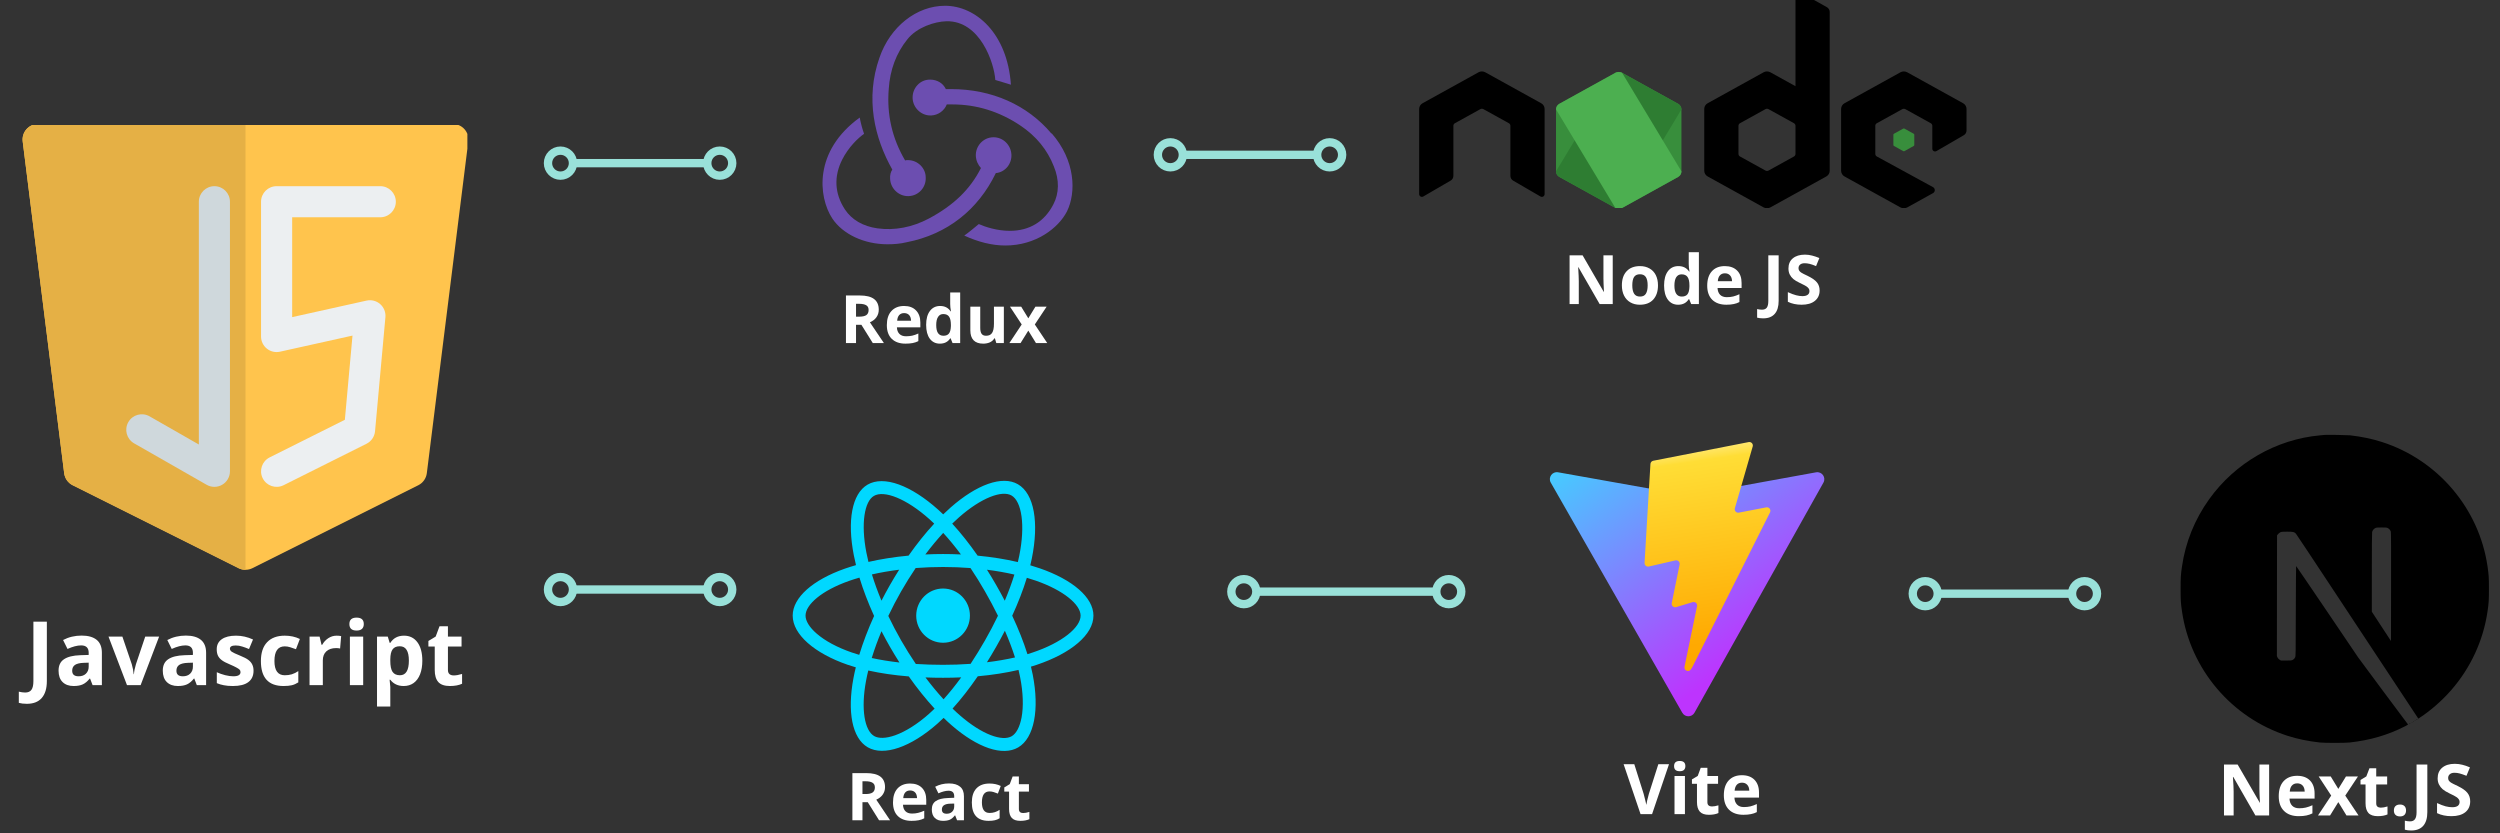 <svg xmlns="http://www.w3.org/2000/svg" xmlns:xlink="http://www.w3.org/1999/xlink" width="600" zoomAndPan="magnify" viewBox="0 0 450 150" height="200" preserveAspectRatio="xMidYMid meet" version="1.0"><rect x="0" y="0" width="450" height="150" fill="#333333" stroke="none"/><defs><g/><clipPath id="e940e17471"><path d="M 164 14 L 193.617 14 L 193.617 44.367 L 164 44.367 Z M 164 14 " clip-rule="nonzero"/></clipPath><clipPath id="7afb80dcff"><path d="M 280 12 L 345 12 L 345 37.438 L 280 37.438 Z M 280 12 " clip-rule="nonzero"/></clipPath><clipPath id="881e927919"><path d="M 306 0 L 330 0 L 330 37.438 L 306 37.438 Z M 306 0 " clip-rule="nonzero"/></clipPath><clipPath id="08eb41dbe5"><path d="M 280 12 L 303 12 L 303 37.438 L 280 37.438 Z M 280 12 " clip-rule="nonzero"/></clipPath><clipPath id="f3c86bb05b"><path d="M 255.086 12 L 354 12 L 354 37.438 L 255.086 37.438 Z M 255.086 12 " clip-rule="nonzero"/></clipPath><clipPath id="c39b15f1ef"><path d="M 392.508 78.242 L 448.008 78.242 L 448.008 133.742 L 392.508 133.742 Z M 392.508 78.242 " clip-rule="nonzero"/></clipPath><clipPath id="07c7dd2fb7"><path d="M 278 84 L 329 84 L 329 129 L 278 129 Z M 278 84 " clip-rule="nonzero"/></clipPath><clipPath id="be0bacc080"><path d="M 328.219 86.871 L 305.008 128.285 C 304.527 129.141 303.297 129.145 302.812 128.293 L 279.141 86.875 C 278.609 85.945 279.406 84.824 280.457 85.012 L 303.695 89.156 C 303.844 89.184 303.992 89.184 304.141 89.156 L 326.891 85.016 C 327.941 84.828 328.738 85.941 328.219 86.871 Z M 328.219 86.871 " clip-rule="nonzero"/></clipPath><linearGradient x1="11.036" gradientTransform="matrix(0.126, 0, 0, 0.126, 277.806, 79.377)" y1="39.839" x2="318.865" gradientUnits="userSpaceOnUse" y2="457.895" id="aab5e3fbdc"><stop stop-opacity="1" stop-color="rgb(26.569%, 80.644%, 99.991%)" offset="0"/><stop stop-opacity="1" stop-color="rgb(26.823%, 80.321%, 99.988%)" offset="0.004"/><stop stop-opacity="1" stop-color="rgb(27.078%, 79.997%, 99.986%)" offset="0.008"/><stop stop-opacity="1" stop-color="rgb(27.333%, 79.674%, 99.983%)" offset="0.012"/><stop stop-opacity="1" stop-color="rgb(27.589%, 79.35%, 99.982%)" offset="0.016"/><stop stop-opacity="1" stop-color="rgb(27.844%, 79.027%, 99.979%)" offset="0.02"/><stop stop-opacity="1" stop-color="rgb(28.099%, 78.703%, 99.977%)" offset="0.023"/><stop stop-opacity="1" stop-color="rgb(28.354%, 78.38%, 99.976%)" offset="0.027"/><stop stop-opacity="1" stop-color="rgb(28.61%, 78.056%, 99.974%)" offset="0.031"/><stop stop-opacity="1" stop-color="rgb(28.865%, 77.733%, 99.971%)" offset="0.035"/><stop stop-opacity="1" stop-color="rgb(29.12%, 77.409%, 99.969%)" offset="0.039"/><stop stop-opacity="1" stop-color="rgb(29.375%, 77.086%, 99.966%)" offset="0.043"/><stop stop-opacity="1" stop-color="rgb(29.631%, 76.764%, 99.965%)" offset="0.047"/><stop stop-opacity="1" stop-color="rgb(29.886%, 76.44%, 99.962%)" offset="0.051"/><stop stop-opacity="1" stop-color="rgb(30.141%, 76.117%, 99.96%)" offset="0.055"/><stop stop-opacity="1" stop-color="rgb(30.396%, 75.793%, 99.959%)" offset="0.059"/><stop stop-opacity="1" stop-color="rgb(30.65%, 75.47%, 99.957%)" offset="0.062"/><stop stop-opacity="1" stop-color="rgb(30.905%, 75.146%, 99.954%)" offset="0.066"/><stop stop-opacity="1" stop-color="rgb(31.161%, 74.823%, 99.953%)" offset="0.07"/><stop stop-opacity="1" stop-color="rgb(31.416%, 74.5%, 99.95%)" offset="0.074"/><stop stop-opacity="1" stop-color="rgb(31.671%, 74.176%, 99.948%)" offset="0.078"/><stop stop-opacity="1" stop-color="rgb(31.926%, 73.853%, 99.945%)" offset="0.082"/><stop stop-opacity="1" stop-color="rgb(32.182%, 73.529%, 99.944%)" offset="0.086"/><stop stop-opacity="1" stop-color="rgb(32.437%, 73.206%, 99.942%)" offset="0.09"/><stop stop-opacity="1" stop-color="rgb(32.692%, 72.882%, 99.94%)" offset="0.094"/><stop stop-opacity="1" stop-color="rgb(32.947%, 72.559%, 99.937%)" offset="0.098"/><stop stop-opacity="1" stop-color="rgb(33.203%, 72.235%, 99.936%)" offset="0.102"/><stop stop-opacity="1" stop-color="rgb(33.458%, 71.912%, 99.933%)" offset="0.105"/><stop stop-opacity="1" stop-color="rgb(33.713%, 71.588%, 99.931%)" offset="0.109"/><stop stop-opacity="1" stop-color="rgb(33.968%, 71.265%, 99.928%)" offset="0.113"/><stop stop-opacity="1" stop-color="rgb(34.224%, 70.941%, 99.927%)" offset="0.117"/><stop stop-opacity="1" stop-color="rgb(34.479%, 70.618%, 99.925%)" offset="0.121"/><stop stop-opacity="1" stop-color="rgb(34.734%, 70.294%, 99.924%)" offset="0.125"/><stop stop-opacity="1" stop-color="rgb(34.988%, 69.971%, 99.921%)" offset="0.129"/><stop stop-opacity="1" stop-color="rgb(35.245%, 69.647%, 99.919%)" offset="0.133"/><stop stop-opacity="1" stop-color="rgb(35.5%, 69.324%, 99.916%)" offset="0.137"/><stop stop-opacity="1" stop-color="rgb(35.754%, 69%, 99.915%)" offset="0.141"/><stop stop-opacity="1" stop-color="rgb(36.009%, 68.677%, 99.911%)" offset="0.145"/><stop stop-opacity="1" stop-color="rgb(36.266%, 68.353%, 99.91%)" offset="0.148"/><stop stop-opacity="1" stop-color="rgb(36.52%, 68.03%, 99.908%)" offset="0.152"/><stop stop-opacity="1" stop-color="rgb(36.775%, 67.706%, 99.907%)" offset="0.156"/><stop stop-opacity="1" stop-color="rgb(37.03%, 67.383%, 99.904%)" offset="0.16"/><stop stop-opacity="1" stop-color="rgb(37.286%, 67.059%, 99.902%)" offset="0.164"/><stop stop-opacity="1" stop-color="rgb(37.541%, 66.736%, 99.899%)" offset="0.168"/><stop stop-opacity="1" stop-color="rgb(37.796%, 66.412%, 99.898%)" offset="0.172"/><stop stop-opacity="1" stop-color="rgb(38.051%, 66.089%, 99.895%)" offset="0.176"/><stop stop-opacity="1" stop-color="rgb(38.307%, 65.765%, 99.893%)" offset="0.18"/><stop stop-opacity="1" stop-color="rgb(38.562%, 65.442%, 99.892%)" offset="0.184"/><stop stop-opacity="1" stop-color="rgb(38.817%, 65.118%, 99.89%)" offset="0.188"/><stop stop-opacity="1" stop-color="rgb(39.072%, 64.795%, 99.887%)" offset="0.191"/><stop stop-opacity="1" stop-color="rgb(39.328%, 64.471%, 99.886%)" offset="0.195"/><stop stop-opacity="1" stop-color="rgb(39.583%, 64.148%, 99.883%)" offset="0.199"/><stop stop-opacity="1" stop-color="rgb(39.838%, 63.824%, 99.881%)" offset="0.203"/><stop stop-opacity="1" stop-color="rgb(40.092%, 63.501%, 99.878%)" offset="0.207"/><stop stop-opacity="1" stop-color="rgb(40.349%, 63.177%, 99.876%)" offset="0.211"/><stop stop-opacity="1" stop-color="rgb(40.604%, 62.854%, 99.875%)" offset="0.215"/><stop stop-opacity="1" stop-color="rgb(40.858%, 62.531%, 99.873%)" offset="0.219"/><stop stop-opacity="1" stop-color="rgb(41.113%, 62.207%, 99.87%)" offset="0.223"/><stop stop-opacity="1" stop-color="rgb(41.37%, 61.884%, 99.869%)" offset="0.227"/><stop stop-opacity="1" stop-color="rgb(41.624%, 61.56%, 99.866%)" offset="0.23"/><stop stop-opacity="1" stop-color="rgb(41.879%, 61.237%, 99.864%)" offset="0.234"/><stop stop-opacity="1" stop-color="rgb(42.134%, 60.913%, 99.861%)" offset="0.238"/><stop stop-opacity="1" stop-color="rgb(42.39%, 60.591%, 99.86%)" offset="0.242"/><stop stop-opacity="1" stop-color="rgb(42.645%, 60.268%, 99.858%)" offset="0.246"/><stop stop-opacity="1" stop-color="rgb(42.9%, 59.944%, 99.857%)" offset="0.25"/><stop stop-opacity="1" stop-color="rgb(43.155%, 59.621%, 99.854%)" offset="0.254"/><stop stop-opacity="1" stop-color="rgb(43.411%, 59.297%, 99.852%)" offset="0.258"/><stop stop-opacity="1" stop-color="rgb(43.666%, 58.974%, 99.849%)" offset="0.262"/><stop stop-opacity="1" stop-color="rgb(43.921%, 58.65%, 99.847%)" offset="0.266"/><stop stop-opacity="1" stop-color="rgb(44.176%, 58.327%, 99.844%)" offset="0.27"/><stop stop-opacity="1" stop-color="rgb(44.432%, 58.003%, 99.843%)" offset="0.273"/><stop stop-opacity="1" stop-color="rgb(44.687%, 57.68%, 99.841%)" offset="0.277"/><stop stop-opacity="1" stop-color="rgb(44.942%, 57.356%, 99.84%)" offset="0.281"/><stop stop-opacity="1" stop-color="rgb(45.197%, 57.033%, 99.837%)" offset="0.285"/><stop stop-opacity="1" stop-color="rgb(45.453%, 56.709%, 99.835%)" offset="0.289"/><stop stop-opacity="1" stop-color="rgb(45.708%, 56.386%, 99.832%)" offset="0.293"/><stop stop-opacity="1" stop-color="rgb(45.963%, 56.062%, 99.831%)" offset="0.297"/><stop stop-opacity="1" stop-color="rgb(46.217%, 55.739%, 99.828%)" offset="0.301"/><stop stop-opacity="1" stop-color="rgb(46.474%, 55.415%, 99.826%)" offset="0.305"/><stop stop-opacity="1" stop-color="rgb(46.729%, 55.092%, 99.825%)" offset="0.309"/><stop stop-opacity="1" stop-color="rgb(46.983%, 54.768%, 99.823%)" offset="0.312"/><stop stop-opacity="1" stop-color="rgb(47.238%, 54.445%, 99.82%)" offset="0.316"/><stop stop-opacity="1" stop-color="rgb(47.495%, 54.121%, 99.818%)" offset="0.32"/><stop stop-opacity="1" stop-color="rgb(47.749%, 53.798%, 99.815%)" offset="0.324"/><stop stop-opacity="1" stop-color="rgb(48.004%, 53.474%, 99.814%)" offset="0.328"/><stop stop-opacity="1" stop-color="rgb(48.259%, 53.151%, 99.811%)" offset="0.332"/><stop stop-opacity="1" stop-color="rgb(48.515%, 52.827%, 99.809%)" offset="0.336"/><stop stop-opacity="1" stop-color="rgb(48.77%, 52.504%, 99.808%)" offset="0.34"/><stop stop-opacity="1" stop-color="rgb(49.025%, 52.18%, 99.806%)" offset="0.344"/><stop stop-opacity="1" stop-color="rgb(49.28%, 51.857%, 99.803%)" offset="0.348"/><stop stop-opacity="1" stop-color="rgb(49.536%, 51.534%, 99.802%)" offset="0.352"/><stop stop-opacity="1" stop-color="rgb(49.791%, 51.21%, 99.799%)" offset="0.355"/><stop stop-opacity="1" stop-color="rgb(50.046%, 50.887%, 99.797%)" offset="0.359"/><stop stop-opacity="1" stop-color="rgb(50.301%, 50.563%, 99.794%)" offset="0.363"/><stop stop-opacity="1" stop-color="rgb(50.557%, 50.24%, 99.792%)" offset="0.367"/><stop stop-opacity="1" stop-color="rgb(50.812%, 49.916%, 99.791%)" offset="0.371"/><stop stop-opacity="1" stop-color="rgb(51.067%, 49.593%, 99.789%)" offset="0.375"/><stop stop-opacity="1" stop-color="rgb(51.321%, 49.269%, 99.786%)" offset="0.379"/><stop stop-opacity="1" stop-color="rgb(51.576%, 48.946%, 99.785%)" offset="0.383"/><stop stop-opacity="1" stop-color="rgb(51.831%, 48.622%, 99.782%)" offset="0.387"/><stop stop-opacity="1" stop-color="rgb(52.087%, 48.299%, 99.78%)" offset="0.391"/><stop stop-opacity="1" stop-color="rgb(52.342%, 47.975%, 99.777%)" offset="0.395"/><stop stop-opacity="1" stop-color="rgb(52.597%, 47.652%, 99.776%)" offset="0.398"/><stop stop-opacity="1" stop-color="rgb(52.852%, 47.328%, 99.774%)" offset="0.402"/><stop stop-opacity="1" stop-color="rgb(53.108%, 47.005%, 99.773%)" offset="0.406"/><stop stop-opacity="1" stop-color="rgb(53.363%, 46.681%, 99.77%)" offset="0.41"/><stop stop-opacity="1" stop-color="rgb(53.618%, 46.358%, 99.768%)" offset="0.414"/><stop stop-opacity="1" stop-color="rgb(53.873%, 46.034%, 99.765%)" offset="0.418"/><stop stop-opacity="1" stop-color="rgb(54.129%, 45.711%, 99.763%)" offset="0.422"/><stop stop-opacity="1" stop-color="rgb(54.384%, 45.387%, 99.76%)" offset="0.426"/><stop stop-opacity="1" stop-color="rgb(54.639%, 45.064%, 99.759%)" offset="0.43"/><stop stop-opacity="1" stop-color="rgb(54.893%, 44.74%, 99.757%)" offset="0.434"/><stop stop-opacity="1" stop-color="rgb(55.15%, 44.418%, 99.756%)" offset="0.438"/><stop stop-opacity="1" stop-color="rgb(55.405%, 44.095%, 99.753%)" offset="0.441"/><stop stop-opacity="1" stop-color="rgb(55.659%, 43.771%, 99.751%)" offset="0.445"/><stop stop-opacity="1" stop-color="rgb(55.914%, 43.448%, 99.748%)" offset="0.449"/><stop stop-opacity="1" stop-color="rgb(56.171%, 43.124%, 99.747%)" offset="0.453"/><stop stop-opacity="1" stop-color="rgb(56.425%, 42.801%, 99.744%)" offset="0.457"/><stop stop-opacity="1" stop-color="rgb(56.68%, 42.477%, 99.742%)" offset="0.461"/><stop stop-opacity="1" stop-color="rgb(56.935%, 42.154%, 99.741%)" offset="0.465"/><stop stop-opacity="1" stop-color="rgb(57.191%, 41.83%, 99.739%)" offset="0.469"/><stop stop-opacity="1" stop-color="rgb(57.446%, 41.507%, 99.736%)" offset="0.473"/><stop stop-opacity="1" stop-color="rgb(57.701%, 41.183%, 99.734%)" offset="0.477"/><stop stop-opacity="1" stop-color="rgb(57.956%, 40.86%, 99.731%)" offset="0.48"/><stop stop-opacity="1" stop-color="rgb(58.212%, 40.536%, 99.73%)" offset="0.484"/><stop stop-opacity="1" stop-color="rgb(58.467%, 40.213%, 99.727%)" offset="0.488"/><stop stop-opacity="1" stop-color="rgb(58.722%, 39.89%, 99.725%)" offset="0.492"/><stop stop-opacity="1" stop-color="rgb(58.977%, 39.566%, 99.724%)" offset="0.496"/><stop stop-opacity="1" stop-color="rgb(59.233%, 39.243%, 99.722%)" offset="0.5"/><stop stop-opacity="1" stop-color="rgb(59.488%, 38.919%, 99.719%)" offset="0.504"/><stop stop-opacity="1" stop-color="rgb(59.743%, 38.596%, 99.718%)" offset="0.508"/><stop stop-opacity="1" stop-color="rgb(59.998%, 38.272%, 99.715%)" offset="0.512"/><stop stop-opacity="1" stop-color="rgb(60.254%, 37.949%, 99.713%)" offset="0.516"/><stop stop-opacity="1" stop-color="rgb(60.509%, 37.625%, 99.71%)" offset="0.52"/><stop stop-opacity="1" stop-color="rgb(60.764%, 37.302%, 99.709%)" offset="0.523"/><stop stop-opacity="1" stop-color="rgb(61.018%, 36.978%, 99.707%)" offset="0.527"/><stop stop-opacity="1" stop-color="rgb(61.275%, 36.655%, 99.706%)" offset="0.531"/><stop stop-opacity="1" stop-color="rgb(61.53%, 36.331%, 99.702%)" offset="0.535"/><stop stop-opacity="1" stop-color="rgb(61.784%, 36.008%, 99.701%)" offset="0.539"/><stop stop-opacity="1" stop-color="rgb(62.039%, 35.684%, 99.698%)" offset="0.543"/><stop stop-opacity="1" stop-color="rgb(62.296%, 35.361%, 99.696%)" offset="0.547"/><stop stop-opacity="1" stop-color="rgb(62.55%, 35.037%, 99.693%)" offset="0.551"/><stop stop-opacity="1" stop-color="rgb(62.805%, 34.714%, 99.692%)" offset="0.555"/><stop stop-opacity="1" stop-color="rgb(63.06%, 34.39%, 99.69%)" offset="0.559"/><stop stop-opacity="1" stop-color="rgb(63.316%, 34.067%, 99.689%)" offset="0.562"/><stop stop-opacity="1" stop-color="rgb(63.571%, 33.743%, 99.686%)" offset="0.566"/><stop stop-opacity="1" stop-color="rgb(63.826%, 33.42%, 99.684%)" offset="0.57"/><stop stop-opacity="1" stop-color="rgb(64.081%, 33.096%, 99.681%)" offset="0.574"/><stop stop-opacity="1" stop-color="rgb(64.337%, 32.773%, 99.68%)" offset="0.578"/><stop stop-opacity="1" stop-color="rgb(64.592%, 32.449%, 99.677%)" offset="0.582"/><stop stop-opacity="1" stop-color="rgb(64.847%, 32.126%, 99.675%)" offset="0.586"/><stop stop-opacity="1" stop-color="rgb(65.102%, 31.802%, 99.673%)" offset="0.59"/><stop stop-opacity="1" stop-color="rgb(65.358%, 31.479%, 99.672%)" offset="0.594"/><stop stop-opacity="1" stop-color="rgb(65.613%, 31.155%, 99.669%)" offset="0.598"/><stop stop-opacity="1" stop-color="rgb(65.868%, 30.832%, 99.667%)" offset="0.602"/><stop stop-opacity="1" stop-color="rgb(66.122%, 30.508%, 99.664%)" offset="0.605"/><stop stop-opacity="1" stop-color="rgb(66.379%, 30.185%, 99.663%)" offset="0.609"/><stop stop-opacity="1" stop-color="rgb(66.634%, 29.861%, 99.66%)" offset="0.613"/><stop stop-opacity="1" stop-color="rgb(66.888%, 29.538%, 99.658%)" offset="0.617"/><stop stop-opacity="1" stop-color="rgb(67.143%, 29.214%, 99.655%)" offset="0.621"/><stop stop-opacity="1" stop-color="rgb(67.4%, 28.891%, 99.654%)" offset="0.625"/><stop stop-opacity="1" stop-color="rgb(67.654%, 28.568%, 99.652%)" offset="0.629"/><stop stop-opacity="1" stop-color="rgb(67.909%, 28.246%, 99.651%)" offset="0.633"/><stop stop-opacity="1" stop-color="rgb(68.164%, 27.922%, 99.648%)" offset="0.637"/><stop stop-opacity="1" stop-color="rgb(68.42%, 27.599%, 99.646%)" offset="0.641"/><stop stop-opacity="1" stop-color="rgb(68.675%, 27.275%, 99.643%)" offset="0.645"/><stop stop-opacity="1" stop-color="rgb(68.93%, 26.952%, 99.641%)" offset="0.648"/><stop stop-opacity="1" stop-color="rgb(69.185%, 26.628%, 99.638%)" offset="0.652"/><stop stop-opacity="1" stop-color="rgb(69.441%, 26.305%, 99.637%)" offset="0.656"/><stop stop-opacity="1" stop-color="rgb(69.696%, 25.981%, 99.635%)" offset="0.66"/><stop stop-opacity="1" stop-color="rgb(69.951%, 25.658%, 99.634%)" offset="0.664"/><stop stop-opacity="1" stop-color="rgb(70.206%, 25.334%, 99.631%)" offset="0.668"/><stop stop-opacity="1" stop-color="rgb(70.462%, 25.011%, 99.629%)" offset="0.672"/><stop stop-opacity="1" stop-color="rgb(70.717%, 24.687%, 99.626%)" offset="0.676"/><stop stop-opacity="1" stop-color="rgb(70.972%, 24.364%, 99.625%)" offset="0.68"/><stop stop-opacity="1" stop-color="rgb(71.227%, 24.04%, 99.622%)" offset="0.684"/><stop stop-opacity="1" stop-color="rgb(71.483%, 23.717%, 99.62%)" offset="0.688"/><stop stop-opacity="1" stop-color="rgb(71.738%, 23.393%, 99.619%)" offset="0.691"/><stop stop-opacity="1" stop-color="rgb(71.992%, 23.07%, 99.617%)" offset="0.695"/><stop stop-opacity="1" stop-color="rgb(72.247%, 22.746%, 99.614%)" offset="0.699"/><stop stop-opacity="1" stop-color="rgb(72.502%, 22.423%, 99.612%)" offset="0.703"/><stop stop-opacity="1" stop-color="rgb(72.757%, 22.099%, 99.609%)" offset="0.707"/><stop stop-opacity="1" stop-color="rgb(73.013%, 21.776%, 99.608%)" offset="0.711"/><stop stop-opacity="1" stop-color="rgb(73.268%, 21.452%, 99.605%)" offset="0.715"/><stop stop-opacity="1" stop-color="rgb(73.523%, 21.129%, 99.603%)" offset="0.719"/><stop stop-opacity="1" stop-color="rgb(73.778%, 20.805%, 99.602%)" offset="0.723"/><stop stop-opacity="1" stop-color="rgb(74.034%, 20.482%, 99.6%)" offset="0.727"/><stop stop-opacity="1" stop-color="rgb(74.066%, 20.441%, 99.599%)" offset="0.734"/><stop stop-opacity="1" stop-color="rgb(74.1%, 20.399%, 99.599%)" offset="0.75"/><stop stop-opacity="1" stop-color="rgb(74.1%, 20.399%, 99.599%)" offset="1"/></linearGradient><clipPath id="85343ba35c"><path d="M 296 79.379 L 319 79.379 L 319 121 L 296 121 Z M 296 79.379 " clip-rule="nonzero"/></clipPath><clipPath id="bfb58c99cc"><path d="M 314.762 79.574 L 297.586 82.934 C 297.305 82.988 297.094 83.227 297.078 83.516 L 296.02 101.32 C 295.996 101.742 296.383 102.066 296.793 101.973 L 301.574 100.871 C 302.023 100.766 302.426 101.16 302.332 101.609 L 300.914 108.551 C 300.816 109.02 301.258 109.418 301.715 109.281 L 304.668 108.387 C 305.125 108.246 305.566 108.648 305.469 109.113 L 303.211 120.02 C 303.07 120.703 303.98 121.074 304.359 120.488 L 304.613 120.098 L 318.609 92.227 C 318.844 91.758 318.438 91.227 317.926 91.324 L 313.004 92.273 C 312.539 92.363 312.145 91.934 312.277 91.48 L 315.488 80.367 C 315.621 79.914 315.227 79.484 314.762 79.574 Z M 314.762 79.574 " clip-rule="nonzero"/></clipPath><linearGradient x1="192.465" gradientTransform="matrix(0.126, 0, 0, 0.126, 277.806, 79.377)" y1="-6.181" x2="243.394" gradientUnits="userSpaceOnUse" y2="343.191" id="46a5a36e9b"><stop stop-opacity="1" stop-color="rgb(100%, 91.8%, 51.399%)" offset="0"/><stop stop-opacity="1" stop-color="rgb(100%, 91.8%, 51.399%)" offset="0.031"/><stop stop-opacity="1" stop-color="rgb(100%, 91.8%, 51.399%)" offset="0.039"/><stop stop-opacity="1" stop-color="rgb(100%, 91.65%, 50.505%)" offset="0.043"/><stop stop-opacity="1" stop-color="rgb(100%, 91.501%, 49.611%)" offset="0.047"/><stop stop-opacity="1" stop-color="rgb(100%, 91.206%, 47.841%)" offset="0.051"/><stop stop-opacity="1" stop-color="rgb(100%, 90.912%, 46.071%)" offset="0.055"/><stop stop-opacity="1" stop-color="rgb(100%, 90.616%, 44.299%)" offset="0.059"/><stop stop-opacity="1" stop-color="rgb(100%, 90.321%, 42.529%)" offset="0.062"/><stop stop-opacity="1" stop-color="rgb(100%, 90.025%, 40.758%)" offset="0.066"/><stop stop-opacity="1" stop-color="rgb(100%, 89.731%, 38.988%)" offset="0.07"/><stop stop-opacity="1" stop-color="rgb(100%, 89.435%, 37.218%)" offset="0.074"/><stop stop-opacity="1" stop-color="rgb(100%, 89.14%, 35.448%)" offset="0.078"/><stop stop-opacity="1" stop-color="rgb(100%, 88.844%, 33.676%)" offset="0.082"/><stop stop-opacity="1" stop-color="rgb(100%, 88.55%, 31.906%)" offset="0.086"/><stop stop-opacity="1" stop-color="rgb(100%, 88.255%, 30.135%)" offset="0.09"/><stop stop-opacity="1" stop-color="rgb(100%, 87.961%, 28.365%)" offset="0.094"/><stop stop-opacity="1" stop-color="rgb(100%, 87.665%, 26.593%)" offset="0.098"/><stop stop-opacity="1" stop-color="rgb(100%, 87.37%, 24.823%)" offset="0.102"/><stop stop-opacity="1" stop-color="rgb(100%, 87.074%, 23.053%)" offset="0.105"/><stop stop-opacity="1" stop-color="rgb(100%, 86.78%, 21.283%)" offset="0.109"/><stop stop-opacity="1" stop-color="rgb(100%, 86.646%, 20.947%)" offset="0.113"/><stop stop-opacity="1" stop-color="rgb(100%, 86.511%, 20.612%)" offset="0.117"/><stop stop-opacity="1" stop-color="rgb(100%, 86.401%, 20.502%)" offset="0.125"/><stop stop-opacity="1" stop-color="rgb(100%, 86.183%, 20.284%)" offset="0.133"/><stop stop-opacity="1" stop-color="rgb(100%, 85.966%, 20.065%)" offset="0.141"/><stop stop-opacity="1" stop-color="rgb(100%, 85.748%, 19.849%)" offset="0.148"/><stop stop-opacity="1" stop-color="rgb(100%, 85.53%, 19.63%)" offset="0.156"/><stop stop-opacity="1" stop-color="rgb(100%, 85.312%, 19.412%)" offset="0.164"/><stop stop-opacity="1" stop-color="rgb(100%, 85.094%, 19.194%)" offset="0.172"/><stop stop-opacity="1" stop-color="rgb(100%, 84.877%, 18.976%)" offset="0.18"/><stop stop-opacity="1" stop-color="rgb(100%, 84.659%, 18.759%)" offset="0.188"/><stop stop-opacity="1" stop-color="rgb(100%, 84.441%, 18.541%)" offset="0.195"/><stop stop-opacity="1" stop-color="rgb(100%, 84.222%, 18.323%)" offset="0.203"/><stop stop-opacity="1" stop-color="rgb(100%, 84.006%, 18.105%)" offset="0.211"/><stop stop-opacity="1" stop-color="rgb(100%, 83.788%, 17.888%)" offset="0.219"/><stop stop-opacity="1" stop-color="rgb(100%, 83.569%, 17.67%)" offset="0.227"/><stop stop-opacity="1" stop-color="rgb(100%, 83.351%, 17.451%)" offset="0.234"/><stop stop-opacity="1" stop-color="rgb(100%, 83.133%, 17.233%)" offset="0.242"/><stop stop-opacity="1" stop-color="rgb(100%, 82.916%, 17.015%)" offset="0.25"/><stop stop-opacity="1" stop-color="rgb(100%, 82.698%, 16.798%)" offset="0.258"/><stop stop-opacity="1" stop-color="rgb(100%, 82.48%, 16.58%)" offset="0.266"/><stop stop-opacity="1" stop-color="rgb(100%, 82.262%, 16.362%)" offset="0.273"/><stop stop-opacity="1" stop-color="rgb(100%, 82.045%, 16.144%)" offset="0.281"/><stop stop-opacity="1" stop-color="rgb(100%, 81.827%, 15.927%)" offset="0.289"/><stop stop-opacity="1" stop-color="rgb(100%, 81.609%, 15.709%)" offset="0.297"/><stop stop-opacity="1" stop-color="rgb(100%, 81.39%, 15.491%)" offset="0.305"/><stop stop-opacity="1" stop-color="rgb(100%, 81.172%, 15.273%)" offset="0.312"/><stop stop-opacity="1" stop-color="rgb(100%, 80.956%, 15.054%)" offset="0.32"/><stop stop-opacity="1" stop-color="rgb(100%, 80.737%, 14.838%)" offset="0.328"/><stop stop-opacity="1" stop-color="rgb(100%, 80.519%, 14.619%)" offset="0.336"/><stop stop-opacity="1" stop-color="rgb(100%, 80.301%, 14.401%)" offset="0.344"/><stop stop-opacity="1" stop-color="rgb(100%, 80.083%, 14.183%)" offset="0.352"/><stop stop-opacity="1" stop-color="rgb(100%, 79.866%, 13.965%)" offset="0.359"/><stop stop-opacity="1" stop-color="rgb(100%, 79.648%, 13.748%)" offset="0.367"/><stop stop-opacity="1" stop-color="rgb(100%, 79.43%, 13.53%)" offset="0.375"/><stop stop-opacity="1" stop-color="rgb(100%, 79.211%, 13.312%)" offset="0.383"/><stop stop-opacity="1" stop-color="rgb(100%, 78.995%, 13.094%)" offset="0.391"/><stop stop-opacity="1" stop-color="rgb(100%, 78.777%, 12.877%)" offset="0.398"/><stop stop-opacity="1" stop-color="rgb(100%, 78.558%, 12.659%)" offset="0.406"/><stop stop-opacity="1" stop-color="rgb(100%, 78.34%, 12.44%)" offset="0.414"/><stop stop-opacity="1" stop-color="rgb(100%, 78.122%, 12.222%)" offset="0.422"/><stop stop-opacity="1" stop-color="rgb(100%, 77.905%, 12.004%)" offset="0.43"/><stop stop-opacity="1" stop-color="rgb(100%, 77.687%, 11.787%)" offset="0.438"/><stop stop-opacity="1" stop-color="rgb(100%, 77.469%, 11.569%)" offset="0.445"/><stop stop-opacity="1" stop-color="rgb(100%, 77.251%, 11.351%)" offset="0.453"/><stop stop-opacity="1" stop-color="rgb(100%, 77.034%, 11.133%)" offset="0.461"/><stop stop-opacity="1" stop-color="rgb(100%, 76.816%, 10.916%)" offset="0.469"/><stop stop-opacity="1" stop-color="rgb(100%, 76.598%, 10.698%)" offset="0.477"/><stop stop-opacity="1" stop-color="rgb(100%, 76.379%, 10.48%)" offset="0.484"/><stop stop-opacity="1" stop-color="rgb(100%, 76.161%, 10.262%)" offset="0.492"/><stop stop-opacity="1" stop-color="rgb(100%, 75.945%, 10.043%)" offset="0.5"/><stop stop-opacity="1" stop-color="rgb(100%, 75.726%, 9.827%)" offset="0.508"/><stop stop-opacity="1" stop-color="rgb(100%, 75.508%, 9.608%)" offset="0.516"/><stop stop-opacity="1" stop-color="rgb(100%, 75.29%, 9.39%)" offset="0.523"/><stop stop-opacity="1" stop-color="rgb(100%, 75.073%, 9.172%)" offset="0.531"/><stop stop-opacity="1" stop-color="rgb(100%, 74.855%, 8.955%)" offset="0.539"/><stop stop-opacity="1" stop-color="rgb(100%, 74.637%, 8.737%)" offset="0.547"/><stop stop-opacity="1" stop-color="rgb(100%, 74.419%, 8.519%)" offset="0.555"/><stop stop-opacity="1" stop-color="rgb(100%, 74.2%, 8.301%)" offset="0.562"/><stop stop-opacity="1" stop-color="rgb(100%, 73.984%, 8.083%)" offset="0.57"/><stop stop-opacity="1" stop-color="rgb(100%, 73.766%, 7.866%)" offset="0.578"/><stop stop-opacity="1" stop-color="rgb(100%, 73.547%, 7.648%)" offset="0.586"/><stop stop-opacity="1" stop-color="rgb(100%, 73.329%, 7.43%)" offset="0.594"/><stop stop-opacity="1" stop-color="rgb(100%, 73.111%, 7.211%)" offset="0.602"/><stop stop-opacity="1" stop-color="rgb(100%, 72.894%, 6.993%)" offset="0.609"/><stop stop-opacity="1" stop-color="rgb(100%, 72.676%, 6.776%)" offset="0.617"/><stop stop-opacity="1" stop-color="rgb(100%, 72.458%, 6.558%)" offset="0.625"/><stop stop-opacity="1" stop-color="rgb(100%, 72.24%, 6.34%)" offset="0.633"/><stop stop-opacity="1" stop-color="rgb(100%, 72.023%, 6.122%)" offset="0.641"/><stop stop-opacity="1" stop-color="rgb(100%, 71.805%, 5.905%)" offset="0.648"/><stop stop-opacity="1" stop-color="rgb(100%, 71.587%, 5.687%)" offset="0.656"/><stop stop-opacity="1" stop-color="rgb(100%, 71.368%, 5.469%)" offset="0.664"/><stop stop-opacity="1" stop-color="rgb(100%, 71.15%, 5.251%)" offset="0.672"/><stop stop-opacity="1" stop-color="rgb(100%, 70.934%, 5.032%)" offset="0.68"/><stop stop-opacity="1" stop-color="rgb(100%, 70.715%, 4.816%)" offset="0.688"/><stop stop-opacity="1" stop-color="rgb(100%, 70.497%, 4.597%)" offset="0.695"/><stop stop-opacity="1" stop-color="rgb(100%, 70.279%, 4.379%)" offset="0.703"/><stop stop-opacity="1" stop-color="rgb(100%, 70.062%, 4.161%)" offset="0.711"/><stop stop-opacity="1" stop-color="rgb(100%, 69.844%, 3.944%)" offset="0.719"/><stop stop-opacity="1" stop-color="rgb(100%, 69.626%, 3.726%)" offset="0.727"/><stop stop-opacity="1" stop-color="rgb(100%, 69.408%, 3.508%)" offset="0.734"/><stop stop-opacity="1" stop-color="rgb(100%, 69.189%, 3.29%)" offset="0.742"/><stop stop-opacity="1" stop-color="rgb(100%, 68.973%, 3.072%)" offset="0.75"/><stop stop-opacity="1" stop-color="rgb(100%, 68.755%, 2.855%)" offset="0.758"/><stop stop-opacity="1" stop-color="rgb(100%, 68.536%, 2.637%)" offset="0.766"/><stop stop-opacity="1" stop-color="rgb(100%, 68.318%, 2.419%)" offset="0.773"/><stop stop-opacity="1" stop-color="rgb(100%, 68.102%, 2.2%)" offset="0.781"/><stop stop-opacity="1" stop-color="rgb(100%, 67.883%, 1.982%)" offset="0.789"/><stop stop-opacity="1" stop-color="rgb(100%, 67.665%, 1.765%)" offset="0.797"/><stop stop-opacity="1" stop-color="rgb(100%, 67.447%, 1.547%)" offset="0.805"/><stop stop-opacity="1" stop-color="rgb(100%, 67.229%, 1.329%)" offset="0.812"/><stop stop-opacity="1" stop-color="rgb(100%, 67.012%, 1.111%)" offset="0.82"/><stop stop-opacity="1" stop-color="rgb(100%, 66.794%, 0.894%)" offset="0.828"/><stop stop-opacity="1" stop-color="rgb(100%, 66.576%, 0.676%)" offset="0.836"/><stop stop-opacity="1" stop-color="rgb(100%, 66.357%, 0.458%)" offset="0.844"/><stop stop-opacity="1" stop-color="rgb(100%, 66.074%, 0.174%)" offset="0.875"/><stop stop-opacity="1" stop-color="rgb(100%, 65.9%, 0%)" offset="0.926"/><stop stop-opacity="1" stop-color="rgb(100%, 65.9%, 0%)" offset="1"/></linearGradient><clipPath id="29819cbbf2"><path d="M 142.684 86 L 196.844 86 L 196.844 136 L 142.684 136 Z M 142.684 86 " clip-rule="nonzero"/></clipPath><clipPath id="b96aedbe6d"><path d="M 4 22.5 L 84.129 22.5 L 84.129 102.75 L 4 102.75 Z M 4 22.5 " clip-rule="nonzero"/></clipPath><clipPath id="941db981d7"><path d="M 4 22.5 L 45 22.5 L 45 102.75 L 4 102.75 Z M 4 22.5 " clip-rule="nonzero"/></clipPath></defs><path stroke-linecap="butt" transform="matrix(0.75, 0, -0, 0.75, 97.886, 28.618)" fill="none" stroke-linejoin="miter" d="M 7.501 0.998 L 38.725 0.998 " stroke="#99e1d9" stroke-width="2" stroke-opacity="1" stroke-miterlimit="4"/><path stroke-linecap="round" transform="matrix(0.75, 0, -0, 0.75, 97.886, 28.618)" fill="none" stroke-linejoin="round" d="M 1.001 0.998 C 1.001 -0.658 2.345 -2.002 4.001 -2.002 C 5.657 -2.002 7.001 -0.658 7.001 0.998 C 7.001 2.655 5.657 3.998 4.001 3.998 C 2.345 3.998 1.001 2.655 1.001 0.998 " stroke="#99e1d9" stroke-width="2" stroke-opacity="1" stroke-miterlimit="4"/><path stroke-linecap="round" transform="matrix(0.75, 0, -0, 0.75, 97.886, 28.618)" fill="none" stroke-linejoin="round" d="M 45.225 0.998 C 45.225 2.655 43.886 3.998 42.225 3.998 C 40.568 3.998 39.225 2.655 39.225 0.998 C 39.225 -0.658 40.568 -2.002 42.225 -2.002 C 43.886 -2.002 45.225 -0.658 45.225 0.998 " stroke="#99e1d9" stroke-width="2" stroke-opacity="1" stroke-miterlimit="4"/><path fill="#6c4eb0" d="M 163.34 7.062 C 165.027 4.93 168.199 3.879 170.363 3.824 C 176.43 3.707 178.961 11.355 179.156 14.395 L 181.965 15.246 C 181.316 5.93 175.59 1.039 170.109 1.039 C 164.969 1.039 160.223 4.816 158.312 10.359 C 155.699 17.746 157.414 24.848 160.617 30.531 C 160.336 30.898 160.168 31.551 160.223 32.176 C 160.277 33.879 161.711 35.301 163.426 35.301 L 163.539 35.301 C 165.336 35.246 166.715 33.738 166.629 31.949 C 166.629 30.242 165.168 28.824 163.453 28.824 L 163.34 28.824 C 163.227 28.824 163.062 28.824 162.918 28.879 C 160.586 24.902 159.602 20.641 159.973 16.039 C 160.195 12.574 161.32 9.562 163.34 7.062 Z M 163.34 7.062 " fill-opacity="1" fill-rule="nonzero"/><path fill="#6c4eb0" d="M 149.801 39.309 C 151.684 42.152 155.535 43.969 159.746 43.969 C 160.871 43.969 162.051 43.887 163.203 43.602 C 170.508 42.18 176.043 37.746 179.219 31.215 L 179.242 31.156 C 180.875 31.012 182.137 29.562 182.055 27.828 C 181.969 26.098 180.562 24.707 178.852 24.707 L 178.738 24.707 C 176.969 24.766 175.59 26.27 175.648 28.059 C 175.703 28.969 176.07 29.707 176.574 30.246 C 174.609 34.113 171.66 36.949 167.191 39.34 C 164.188 40.93 161.012 41.527 157.922 41.102 C 155.336 40.734 153.316 39.562 152.078 37.691 C 150.227 34.848 150.059 31.781 151.602 28.715 C 152.727 26.5 154.41 24.879 155.535 24.082 C 155.254 23.344 154.918 22.094 154.75 21.16 C 146.43 27.18 147.273 35.418 149.801 39.309 Z M 149.801 39.309 " fill-opacity="1" fill-rule="nonzero"/><g clip-path="url(#e940e17471)"><path fill="#6c4eb0" d="M 192.051 38.059 C 193.734 34.648 193.598 28.91 189.297 23.996 L 189.27 24.051 C 184.918 18.879 178.512 16.039 171.207 16.039 L 170.25 16.039 C 169.773 14.988 168.68 14.332 167.441 14.332 L 167.359 14.332 C 165.59 14.332 164.211 15.871 164.27 17.66 C 164.328 19.363 165.758 20.785 167.473 20.785 L 167.613 20.785 C 168.879 20.727 169.973 19.93 170.422 18.797 L 171.461 18.797 C 175.789 18.797 179.891 20.074 183.629 22.57 C 186.492 24.477 188.543 26.977 189.695 29.961 C 190.703 32.402 190.648 34.789 189.609 36.781 C 188.008 39.902 185.312 41.551 181.746 41.551 C 179.496 41.551 177.309 40.84 176.184 40.332 C 175.508 40.895 174.383 41.836 173.566 42.406 C 176.039 43.539 178.539 44.191 180.957 44.191 C 186.434 44.191 190.504 41.07 192.051 38.059 Z M 192.051 38.059 " fill-opacity="1" fill-rule="nonzero"/></g><g fill="#ffffff" fill-opacity="1"><g transform="translate(151.193, 61.748)"><g><path d="M 2.891 -4.75 L 3.469 -4.75 C 4.051 -4.75 4.477 -4.844 4.75 -5.031 C 5.02 -5.227 5.156 -5.535 5.156 -5.953 C 5.156 -6.348 5.016 -6.629 4.734 -6.797 C 4.453 -6.973 4.02 -7.062 3.438 -7.062 L 2.891 -7.062 Z M 2.891 -3.281 L 2.891 0 L 1.078 0 L 1.078 -8.562 L 3.562 -8.562 C 4.727 -8.562 5.586 -8.348 6.141 -7.922 C 6.703 -7.492 6.984 -6.852 6.984 -6 C 6.984 -5.488 6.844 -5.035 6.562 -4.641 C 6.289 -4.254 5.898 -3.953 5.391 -3.734 C 6.68 -1.805 7.52 -0.562 7.906 0 L 5.906 0 L 3.859 -3.281 Z M 2.891 -3.281 "/></g></g></g><g fill="#ffffff" fill-opacity="1"><g transform="translate(159.1, 61.748)"><g><path d="M 3.641 -5.391 C 3.266 -5.391 2.969 -5.27 2.75 -5.031 C 2.539 -4.789 2.422 -4.453 2.391 -4.016 L 4.891 -4.016 C 4.879 -4.453 4.766 -4.789 4.547 -5.031 C 4.328 -5.27 4.023 -5.391 3.641 -5.391 Z M 3.891 0.109 C 2.836 0.109 2.016 -0.176 1.422 -0.75 C 0.828 -1.332 0.531 -2.156 0.531 -3.219 C 0.531 -4.32 0.805 -5.172 1.359 -5.766 C 1.91 -6.367 2.672 -6.672 3.641 -6.672 C 4.555 -6.672 5.27 -6.406 5.781 -5.875 C 6.301 -5.344 6.562 -4.613 6.562 -3.688 L 6.562 -2.828 L 2.344 -2.828 C 2.363 -2.316 2.516 -1.922 2.797 -1.641 C 3.078 -1.359 3.473 -1.219 3.984 -1.219 C 4.367 -1.219 4.738 -1.254 5.094 -1.328 C 5.445 -1.41 5.816 -1.539 6.203 -1.719 L 6.203 -0.344 C 5.891 -0.188 5.551 -0.07 5.188 0 C 4.832 0.07 4.398 0.109 3.891 0.109 Z M 3.891 0.109 "/></g></g></g><g fill="#ffffff" fill-opacity="1"><g transform="translate(166.176, 61.748)"><g><path d="M 3 0.109 C 2.238 0.109 1.633 -0.188 1.188 -0.781 C 0.75 -1.375 0.531 -2.203 0.531 -3.266 C 0.531 -4.336 0.754 -5.172 1.203 -5.766 C 1.648 -6.367 2.266 -6.672 3.047 -6.672 C 3.879 -6.672 4.508 -6.348 4.938 -5.703 L 5 -5.703 C 4.906 -6.191 4.859 -6.629 4.859 -7.016 L 4.859 -9.109 L 6.656 -9.109 L 6.656 0 L 5.281 0 L 4.938 -0.844 L 4.859 -0.844 C 4.453 -0.207 3.832 0.109 3 0.109 Z M 3.641 -1.312 C 4.086 -1.312 4.414 -1.441 4.625 -1.703 C 4.844 -1.961 4.961 -2.41 4.984 -3.047 L 4.984 -3.25 C 4.984 -3.945 4.875 -4.445 4.656 -4.75 C 4.445 -5.062 4.098 -5.219 3.609 -5.219 C 3.203 -5.219 2.891 -5.047 2.672 -4.703 C 2.453 -4.367 2.344 -3.879 2.344 -3.234 C 2.344 -2.586 2.453 -2.102 2.672 -1.781 C 2.898 -1.469 3.223 -1.312 3.641 -1.312 Z M 3.641 -1.312 "/></g></g></g><g fill="#ffffff" fill-opacity="1"><g transform="translate(173.755, 61.748)"><g><path d="M 5.578 0 L 5.328 -0.844 L 5.234 -0.844 C 5.047 -0.531 4.773 -0.289 4.422 -0.125 C 4.066 0.031 3.664 0.109 3.219 0.109 C 2.457 0.109 1.879 -0.094 1.484 -0.5 C 1.098 -0.914 0.906 -1.508 0.906 -2.281 L 0.906 -6.547 L 2.688 -6.547 L 2.688 -2.719 C 2.688 -2.25 2.77 -1.895 2.938 -1.656 C 3.102 -1.426 3.367 -1.312 3.734 -1.312 C 4.234 -1.312 4.594 -1.477 4.812 -1.812 C 5.039 -2.145 5.156 -2.695 5.156 -3.469 L 5.156 -6.547 L 6.938 -6.547 L 6.938 0 Z M 5.578 0 "/></g></g></g><g fill="#ffffff" fill-opacity="1"><g transform="translate(181.626, 61.748)"><g><path d="M 2.281 -3.344 L 0.172 -6.547 L 2.188 -6.547 L 3.469 -4.453 L 4.75 -6.547 L 6.766 -6.547 L 4.641 -3.344 L 6.875 0 L 4.844 0 L 3.469 -2.234 L 2.078 0 L 0.062 0 Z M 2.281 -3.344 "/></g></g></g><g clip-path="url(#7afb80dcff)"><path fill="#388e3c" d="M 290.766 13.109 L 280.691 18.68 C 280.312 18.887 280.082 19.273 280.082 19.691 L 280.082 30.844 C 280.082 31.258 280.312 31.645 280.691 31.852 L 290.766 37.43 C 291.141 37.637 291.609 37.637 291.984 37.43 L 302.055 31.852 C 302.43 31.645 302.66 31.258 302.66 30.844 L 302.66 19.691 C 302.66 19.273 302.43 18.891 302.051 18.68 L 291.98 13.109 C 291.793 13.004 291.582 12.953 291.371 12.953 C 291.16 12.953 290.949 13.004 290.762 13.109 M 342.586 23.148 L 340.91 24.074 C 340.844 24.109 340.809 24.172 340.809 24.242 L 340.809 26.102 C 340.809 26.172 340.848 26.238 340.91 26.27 L 342.586 27.203 C 342.652 27.234 342.727 27.234 342.789 27.203 L 344.469 26.27 C 344.531 26.238 344.57 26.172 344.57 26.102 L 344.57 24.242 C 344.57 24.172 344.531 24.109 344.469 24.074 L 342.789 23.148 C 342.758 23.129 342.723 23.121 342.688 23.121 C 342.652 23.121 342.617 23.129 342.586 23.148 " fill-opacity="1" fill-rule="nonzero"/></g><g clip-path="url(#881e927919)"><path fill="#000000" d="M 328.836 1.289 L 323.93 -1.449 C 323.777 -1.535 323.59 -1.531 323.438 -1.441 C 323.285 -1.352 323.191 -1.188 323.191 -1.012 L 323.188 15.516 L 318.664 13.012 C 318.477 12.91 318.266 12.855 318.055 12.855 C 317.848 12.855 317.637 12.91 317.445 13.012 L 317.449 13.012 L 307.375 18.586 C 307 18.793 306.766 19.18 306.766 19.594 L 306.766 30.746 C 306.766 31.164 307 31.547 307.375 31.758 L 317.449 37.332 C 317.828 37.539 318.293 37.539 318.668 37.332 L 328.742 31.758 C 329.113 31.551 329.348 31.164 329.348 30.746 L 329.348 2.16 C 329.348 1.797 329.148 1.465 328.836 1.289 Z M 322.914 28.168 L 318.336 30.699 C 318.164 30.797 317.953 30.797 317.781 30.699 L 313.203 28.168 C 313.027 28.07 312.926 27.895 312.926 27.707 L 312.926 22.637 C 312.926 22.449 313.027 22.273 313.203 22.176 L 317.781 19.645 L 317.777 19.645 C 317.867 19.598 317.961 19.574 318.055 19.574 C 318.152 19.574 318.246 19.598 318.332 19.645 L 322.91 22.176 C 323.082 22.273 323.188 22.449 323.188 22.637 L 323.188 27.707 C 323.188 27.895 323.082 28.07 322.914 28.168 Z M 322.914 28.168 " fill-opacity="1" fill-rule="nonzero"/></g><g clip-path="url(#08eb41dbe5)"><path fill="#2e7d32" d="M 290.766 13.109 L 280.082 30.844 C 280.082 31.258 280.312 31.645 280.691 31.852 L 290.766 37.43 C 291.141 37.637 291.609 37.637 291.984 37.43 L 302.66 19.691 C 302.66 19.273 302.43 18.891 302.051 18.68 L 291.98 13.109 C 291.793 13.004 291.582 12.953 291.371 12.953 C 291.16 12.953 290.949 13.004 290.762 13.109 " fill-opacity="1" fill-rule="nonzero"/><path fill="#4caf50" d="M 290.766 13.109 L 280.691 18.68 C 280.312 18.887 280.082 19.273 280.082 19.691 L 290.766 37.43 C 291.141 37.637 291.605 37.637 291.98 37.43 L 302.055 31.852 C 302.43 31.645 302.66 31.258 302.66 30.844 L 291.98 13.109 C 291.793 13.004 291.582 12.953 291.371 12.953 C 291.16 12.953 290.949 13.004 290.762 13.109 " fill-opacity="1" fill-rule="nonzero"/></g><g clip-path="url(#f3c86bb05b)"><path fill="#000000" d="M 353.367 18.586 L 343.297 13.012 C 343.109 12.91 342.898 12.855 342.688 12.855 C 342.48 12.855 342.266 12.91 342.078 13.012 L 342.082 13.012 L 332.008 18.586 C 331.633 18.793 331.398 19.188 331.398 19.617 L 331.398 30.727 C 331.398 31.156 331.633 31.551 332.008 31.758 L 342.082 37.336 C 342.461 37.543 342.922 37.543 343.301 37.336 L 347.945 34.762 C 348.371 34.527 348.367 33.918 347.941 33.684 L 337.832 28.168 C 337.664 28.07 337.555 27.895 337.555 27.699 L 337.555 22.637 C 337.555 22.449 337.66 22.273 337.824 22.184 L 342.41 19.648 C 342.496 19.602 342.59 19.578 342.688 19.578 C 342.781 19.578 342.875 19.602 342.965 19.648 L 347.551 22.188 C 347.715 22.277 347.816 22.453 347.816 22.641 L 347.816 26.77 C 347.816 26.945 347.91 27.109 348.066 27.199 C 348.219 27.285 348.41 27.285 348.562 27.195 L 353.484 24.336 C 353.789 24.16 353.977 23.836 353.977 23.48 L 353.977 19.621 C 353.977 19.191 353.742 18.793 353.367 18.586 Z M 277.418 18.586 L 267.348 13.012 C 267.16 12.91 266.949 12.855 266.738 12.855 C 266.531 12.855 266.32 12.91 266.129 13.012 L 266.133 13.012 L 256.059 18.586 C 255.684 18.793 255.449 19.188 255.449 19.617 L 255.449 34.941 C 255.449 35.117 255.543 35.281 255.699 35.371 C 255.852 35.457 256.043 35.457 256.195 35.367 L 261.117 32.508 C 261.422 32.332 261.609 32.008 261.609 31.652 L 261.609 22.637 C 261.609 22.449 261.711 22.273 261.875 22.184 L 266.461 19.645 C 266.547 19.598 266.645 19.574 266.738 19.574 C 266.836 19.574 266.93 19.602 267.016 19.645 L 271.605 22.184 C 271.77 22.273 271.871 22.449 271.871 22.637 L 271.871 31.656 C 271.871 32.008 272.059 32.336 272.363 32.512 L 277.285 35.371 C 277.441 35.461 277.629 35.461 277.781 35.371 C 277.934 35.281 278.031 35.117 278.031 34.941 L 278.031 19.621 C 278.031 19.191 277.797 18.793 277.418 18.586 Z M 277.418 18.586 " fill-opacity="1" fill-rule="nonzero"/></g><g fill="#ffffff" fill-opacity="1"><g transform="translate(281.416, 54.726)"><g><path d="M 8.875 0 L 6.516 0 L 2.703 -6.625 L 2.656 -6.625 C 2.727 -5.457 2.766 -4.625 2.766 -4.125 L 2.766 0 L 1.109 0 L 1.109 -8.766 L 3.453 -8.766 L 7.25 -2.203 L 7.297 -2.203 C 7.234 -3.336 7.203 -4.145 7.203 -4.625 L 7.203 -8.766 L 8.875 -8.766 Z M 8.875 0 "/></g></g></g><g fill="#ffffff" fill-opacity="1"><g transform="translate(291.391, 54.726)"><g><path d="M 2.422 -3.359 C 2.422 -2.703 2.531 -2.203 2.75 -1.859 C 2.969 -1.516 3.32 -1.344 3.812 -1.344 C 4.301 -1.344 4.648 -1.508 4.859 -1.844 C 5.078 -2.188 5.188 -2.691 5.188 -3.359 C 5.188 -4.023 5.078 -4.523 4.859 -4.859 C 4.641 -5.191 4.285 -5.359 3.797 -5.359 C 3.305 -5.359 2.953 -5.191 2.734 -4.859 C 2.523 -4.523 2.422 -4.023 2.422 -3.359 Z M 7.047 -3.359 C 7.047 -2.273 6.758 -1.422 6.188 -0.797 C 5.613 -0.18 4.812 0.125 3.781 0.125 C 3.133 0.125 2.566 -0.016 2.078 -0.297 C 1.586 -0.578 1.207 -0.984 0.938 -1.516 C 0.676 -2.047 0.547 -2.66 0.547 -3.359 C 0.547 -4.453 0.832 -5.301 1.406 -5.906 C 1.977 -6.52 2.781 -6.828 3.812 -6.828 C 4.457 -6.828 5.023 -6.688 5.516 -6.406 C 6.016 -6.125 6.395 -5.723 6.656 -5.203 C 6.914 -4.68 7.047 -4.066 7.047 -3.359 Z M 7.047 -3.359 "/></g></g></g><g fill="#ffffff" fill-opacity="1"><g transform="translate(298.988, 54.726)"><g><path d="M 3.078 0.125 C 2.297 0.125 1.676 -0.18 1.219 -0.797 C 0.77 -1.41 0.547 -2.258 0.547 -3.344 C 0.547 -4.438 0.773 -5.289 1.234 -5.906 C 1.691 -6.52 2.32 -6.828 3.125 -6.828 C 3.969 -6.828 4.613 -6.5 5.062 -5.844 L 5.125 -5.844 C 5.031 -6.344 4.984 -6.789 4.984 -7.188 L 4.984 -9.328 L 6.812 -9.328 L 6.812 0 L 5.422 0 L 5.062 -0.875 L 4.984 -0.875 C 4.566 -0.207 3.93 0.125 3.078 0.125 Z M 3.719 -1.344 C 4.188 -1.344 4.531 -1.477 4.75 -1.75 C 4.969 -2.02 5.086 -2.477 5.109 -3.125 L 5.109 -3.328 C 5.109 -4.047 4.992 -4.562 4.766 -4.875 C 4.547 -5.188 4.188 -5.344 3.688 -5.344 C 3.281 -5.344 2.961 -5.172 2.734 -4.828 C 2.516 -4.484 2.406 -3.977 2.406 -3.312 C 2.406 -2.656 2.52 -2.16 2.75 -1.828 C 2.977 -1.504 3.301 -1.344 3.719 -1.344 Z M 3.719 -1.344 "/></g></g></g><g fill="#ffffff" fill-opacity="1"><g transform="translate(306.752, 54.726)"><g><path d="M 3.734 -5.531 C 3.348 -5.531 3.047 -5.406 2.828 -5.156 C 2.609 -4.914 2.484 -4.566 2.453 -4.109 L 5.016 -4.109 C 5.004 -4.566 4.883 -4.914 4.656 -5.156 C 4.426 -5.406 4.117 -5.531 3.734 -5.531 Z M 4 0.125 C 2.914 0.125 2.066 -0.172 1.453 -0.766 C 0.848 -1.367 0.547 -2.211 0.547 -3.297 C 0.547 -4.422 0.828 -5.289 1.391 -5.906 C 1.953 -6.52 2.727 -6.828 3.719 -6.828 C 4.664 -6.828 5.406 -6.555 5.938 -6.016 C 6.469 -5.484 6.734 -4.738 6.734 -3.781 L 6.734 -2.891 L 2.406 -2.891 C 2.426 -2.367 2.578 -1.961 2.859 -1.672 C 3.148 -1.379 3.555 -1.234 4.078 -1.234 C 4.484 -1.234 4.863 -1.273 5.219 -1.359 C 5.582 -1.453 5.957 -1.586 6.344 -1.766 L 6.344 -0.359 C 6.031 -0.191 5.691 -0.07 5.328 0 C 4.961 0.082 4.52 0.125 4 0.125 Z M 4 0.125 "/></g></g></g><g fill="#ffffff" fill-opacity="1"><g transform="translate(317.188, 54.726)"><g><path d="M 0.188 2.578 C -0.227 2.578 -0.594 2.535 -0.906 2.453 L -0.906 0.906 C -0.594 0.977 -0.301 1.016 -0.031 1.016 C 0.375 1.016 0.664 0.891 0.844 0.641 C 1.02 0.391 1.109 -0.004 1.109 -0.547 L 1.109 -8.766 L 2.969 -8.766 L 2.969 -0.562 C 2.969 0.457 2.734 1.234 2.266 1.766 C 1.797 2.305 1.102 2.578 0.188 2.578 Z M 0.188 2.578 "/></g></g></g><g fill="#ffffff" fill-opacity="1"><g transform="translate(321.25, 54.726)"><g><path d="M 6.281 -2.438 C 6.281 -1.645 5.992 -1.02 5.422 -0.562 C 4.848 -0.102 4.055 0.125 3.047 0.125 C 2.109 0.125 1.281 -0.051 0.562 -0.406 L 0.562 -2.141 C 1.156 -1.867 1.656 -1.68 2.062 -1.578 C 2.477 -1.473 2.852 -1.422 3.188 -1.422 C 3.594 -1.422 3.906 -1.5 4.125 -1.656 C 4.344 -1.812 4.453 -2.039 4.453 -2.344 C 4.453 -2.52 4.406 -2.672 4.312 -2.797 C 4.219 -2.93 4.078 -3.062 3.891 -3.188 C 3.703 -3.312 3.32 -3.508 2.75 -3.781 C 2.219 -4.031 1.816 -4.27 1.547 -4.5 C 1.273 -4.738 1.062 -5.008 0.906 -5.312 C 0.75 -5.625 0.672 -5.988 0.672 -6.406 C 0.672 -7.176 0.93 -7.781 1.453 -8.219 C 1.984 -8.664 2.711 -8.891 3.641 -8.891 C 4.086 -8.891 4.52 -8.832 4.938 -8.719 C 5.352 -8.613 5.785 -8.469 6.234 -8.281 L 5.641 -6.828 C 5.172 -7.023 4.781 -7.16 4.469 -7.234 C 4.164 -7.305 3.867 -7.344 3.578 -7.344 C 3.223 -7.344 2.953 -7.258 2.766 -7.094 C 2.578 -6.938 2.484 -6.723 2.484 -6.453 C 2.484 -6.297 2.52 -6.156 2.594 -6.031 C 2.664 -5.906 2.785 -5.785 2.953 -5.672 C 3.117 -5.555 3.516 -5.352 4.141 -5.062 C 4.953 -4.664 5.508 -4.27 5.812 -3.875 C 6.125 -3.488 6.281 -3.008 6.281 -2.438 Z M 6.281 -2.438 "/></g></g></g><path stroke-linecap="butt" transform="matrix(0.75, 0, -0, 0.75, 207.665, 27.118)" fill="none" stroke-linejoin="miter" d="M 7.499 0.998 L 38.728 0.998 " stroke="#99e1d9" stroke-width="2" stroke-opacity="1" stroke-miterlimit="4"/><path stroke-linecap="round" transform="matrix(0.75, 0, -0, 0.75, 207.665, 27.118)" fill="none" stroke-linejoin="round" d="M 0.999 0.998 C 0.999 -0.658 2.343 -2.002 3.999 -2.002 C 5.655 -2.002 6.999 -0.658 6.999 0.998 C 6.999 2.655 5.655 3.998 3.999 3.998 C 2.343 3.998 0.999 2.655 0.999 0.998 " stroke="#99e1d9" stroke-width="2" stroke-opacity="1" stroke-miterlimit="4"/><path stroke-linecap="round" transform="matrix(0.75, 0, -0, 0.75, 207.665, 27.118)" fill="none" stroke-linejoin="round" d="M 45.228 0.998 C 45.228 2.655 43.884 3.998 42.228 3.998 C 40.572 3.998 39.228 2.655 39.228 0.998 C 39.228 -0.658 40.572 -2.002 42.228 -2.002 C 43.884 -2.002 45.228 -0.658 45.228 0.998 " stroke="#99e1d9" stroke-width="2" stroke-opacity="1" stroke-miterlimit="4"/><path stroke-linecap="butt" transform="matrix(0.75, 0, 0, 0.75, 97.886, 105.363)" fill="none" stroke-linejoin="miter" d="M 7.501 1 L 38.725 1 " stroke="#99e1d9" stroke-width="2" stroke-opacity="1" stroke-miterlimit="4"/><path stroke-linecap="round" transform="matrix(0.75, 0, 0, 0.75, 97.886, 105.363)" fill="none" stroke-linejoin="round" d="M 1.001 1 C 1.001 -0.656 2.345 -2 4.001 -2 C 5.657 -2 7.001 -0.656 7.001 1 C 7.001 2.656 5.657 4 4.001 4 C 2.345 4 1.001 2.656 1.001 1 " stroke="#99e1d9" stroke-width="2" stroke-opacity="1" stroke-miterlimit="4"/><path stroke-linecap="round" transform="matrix(0.75, 0, 0, 0.75, 97.886, 105.363)" fill="none" stroke-linejoin="round" d="M 45.225 1 C 45.225 2.656 43.886 4 42.225 4 C 40.568 4 39.225 2.656 39.225 1 C 39.225 -0.656 40.568 -2 42.225 -2 C 43.886 -2 45.225 -0.656 45.225 1 " stroke="#99e1d9" stroke-width="2" stroke-opacity="1" stroke-miterlimit="4"/><g clip-path="url(#c39b15f1ef)"><path fill="#000000" d="M 418.441 78.285 C 418.32 78.297 417.941 78.336 417.598 78.363 C 409.715 79.074 402.332 83.32 397.656 89.852 C 395.051 93.484 393.387 97.602 392.758 101.965 C 392.535 103.488 392.508 103.938 392.508 106 C 392.508 108.066 392.535 108.516 392.758 110.039 C 394.266 120.449 401.68 129.195 411.738 132.438 C 413.539 133.016 415.438 133.414 417.598 133.652 C 418.441 133.742 422.074 133.742 422.914 133.652 C 426.641 133.238 429.801 132.316 432.914 130.73 C 433.391 130.488 433.484 130.422 433.418 130.367 C 433.375 130.336 431.34 127.609 428.898 124.312 L 424.461 118.324 L 418.902 110.105 C 415.84 105.586 413.324 101.887 413.301 101.887 C 413.281 101.883 413.258 105.535 413.246 109.996 C 413.23 117.805 413.227 118.121 413.129 118.305 C 412.988 118.57 412.879 118.676 412.652 118.797 C 412.477 118.883 412.324 118.898 411.508 118.898 L 410.566 118.898 L 410.316 118.742 C 410.156 118.641 410.035 118.504 409.953 118.348 L 409.84 118.102 L 409.852 107.238 L 409.867 96.367 L 410.035 96.156 C 410.121 96.039 410.309 95.895 410.438 95.824 C 410.66 95.715 410.746 95.703 411.684 95.703 C 412.793 95.703 412.977 95.75 413.266 96.062 C 413.344 96.148 416.355 100.68 419.957 106.137 C 423.562 111.594 428.488 119.047 430.906 122.703 L 435.301 129.355 L 435.523 129.207 C 437.492 127.93 439.574 126.109 441.227 124.211 C 444.734 120.184 446.996 115.273 447.758 110.039 C 447.98 108.516 448.008 108.066 448.008 106 C 448.008 103.938 447.98 103.488 447.758 101.965 C 446.25 91.555 438.832 82.805 428.773 79.566 C 427 78.992 425.113 78.598 422.996 78.355 C 422.477 78.305 418.891 78.242 418.441 78.285 Z M 429.801 95.055 C 430.059 95.184 430.273 95.434 430.348 95.695 C 430.391 95.836 430.402 98.848 430.391 105.637 L 430.375 115.383 L 428.656 112.75 L 426.93 110.113 L 426.93 103.031 C 426.93 98.453 426.953 95.879 426.984 95.754 C 427.07 95.449 427.262 95.211 427.52 95.07 C 427.742 94.957 427.824 94.945 428.676 94.945 C 429.48 94.945 429.621 94.957 429.801 95.055 Z M 429.801 95.055 " fill-opacity="1" fill-rule="nonzero"/></g><path fill="#000000" d="M 435.031 129.473 C 434.84 129.594 434.781 129.672 434.949 129.582 C 435.066 129.512 435.262 129.363 435.23 129.359 C 435.215 129.359 435.121 129.414 435.031 129.473 Z M 434.656 129.719 C 434.559 129.793 434.559 129.797 434.676 129.738 C 434.742 129.707 434.797 129.668 434.797 129.656 C 434.797 129.613 434.77 129.625 434.656 129.719 Z M 434.383 129.879 C 434.285 129.957 434.285 129.961 434.406 129.902 C 434.469 129.867 434.523 129.832 434.523 129.82 C 434.523 129.777 434.496 129.789 434.383 129.879 Z M 434.113 130.043 C 434.016 130.117 434.016 130.125 434.133 130.062 C 434.199 130.031 434.254 129.992 434.254 129.98 C 434.254 129.938 434.227 129.949 434.113 130.043 Z M 433.699 130.258 C 433.496 130.367 433.504 130.41 433.711 130.309 C 433.805 130.258 433.875 130.211 433.875 130.199 C 433.875 130.16 433.867 130.168 433.699 130.258 Z M 433.699 130.258 " fill-opacity="1" fill-rule="nonzero"/><g fill="#ffffff" fill-opacity="1"><g transform="translate(399.163, 146.785)"><g><path d="M 9.281 0 L 6.812 0 L 2.828 -6.938 L 2.766 -6.938 C 2.848 -5.707 2.891 -4.832 2.891 -4.312 L 2.891 0 L 1.156 0 L 1.156 -9.172 L 3.609 -9.172 L 7.594 -2.297 L 7.625 -2.297 C 7.562 -3.492 7.531 -4.336 7.531 -4.828 L 7.531 -9.172 L 9.281 -9.172 Z M 9.281 0 "/></g></g></g><g fill="#ffffff" fill-opacity="1"><g transform="translate(409.595, 146.785)"><g><path d="M 3.906 -5.781 C 3.5 -5.781 3.18 -5.648 2.953 -5.391 C 2.723 -5.141 2.594 -4.773 2.562 -4.297 L 5.25 -4.297 C 5.238 -4.773 5.113 -5.141 4.875 -5.391 C 4.633 -5.648 4.312 -5.781 3.906 -5.781 Z M 4.172 0.125 C 3.047 0.125 2.164 -0.188 1.531 -0.812 C 0.895 -1.438 0.578 -2.316 0.578 -3.453 C 0.578 -4.629 0.867 -5.535 1.453 -6.172 C 2.047 -6.816 2.859 -7.141 3.891 -7.141 C 4.879 -7.141 5.648 -6.859 6.203 -6.297 C 6.754 -5.734 7.031 -4.953 7.031 -3.953 L 7.031 -3.031 L 2.516 -3.031 C 2.535 -2.488 2.695 -2.062 3 -1.75 C 3.301 -1.445 3.723 -1.297 4.266 -1.297 C 4.68 -1.297 5.078 -1.336 5.453 -1.422 C 5.836 -1.516 6.234 -1.656 6.641 -1.844 L 6.641 -0.375 C 6.305 -0.207 5.945 -0.082 5.562 0 C 5.188 0.082 4.723 0.125 4.172 0.125 Z M 4.172 0.125 "/></g></g></g><g fill="#ffffff" fill-opacity="1"><g transform="translate(417.177, 146.785)"><g><path d="M 2.438 -3.578 L 0.188 -7.016 L 2.359 -7.016 L 3.719 -4.781 L 5.094 -7.016 L 7.25 -7.016 L 4.969 -3.578 L 7.359 0 L 5.188 0 L 3.719 -2.406 L 2.234 0 L 0.062 0 Z M 2.438 -3.578 "/></g></g></g><g fill="#ffffff" fill-opacity="1"><g transform="translate(424.595, 146.785)"><g><path d="M 3.953 -1.406 C 4.285 -1.406 4.688 -1.477 5.156 -1.625 L 5.156 -0.188 C 4.688 0.02 4.102 0.125 3.406 0.125 C 2.633 0.125 2.07 -0.066 1.719 -0.453 C 1.375 -0.836 1.203 -1.414 1.203 -2.188 L 1.203 -5.578 L 0.297 -5.578 L 0.297 -6.391 L 1.344 -7.031 L 1.906 -8.5 L 3.125 -8.5 L 3.125 -7.016 L 5.094 -7.016 L 5.094 -5.578 L 3.125 -5.578 L 3.125 -2.188 C 3.125 -1.914 3.195 -1.719 3.344 -1.594 C 3.5 -1.469 3.703 -1.406 3.953 -1.406 Z M 3.953 -1.406 "/></g></g></g><g fill="#ffffff" fill-opacity="1"><g transform="translate(430.166, 146.785)"><g><path d="M 0.734 -0.891 C 0.734 -1.242 0.828 -1.508 1.016 -1.688 C 1.203 -1.875 1.477 -1.969 1.844 -1.969 C 2.188 -1.969 2.453 -1.875 2.641 -1.688 C 2.828 -1.5 2.922 -1.234 2.922 -0.891 C 2.922 -0.566 2.828 -0.305 2.641 -0.109 C 2.453 0.078 2.188 0.172 1.844 0.172 C 1.488 0.172 1.211 0.078 1.016 -0.109 C 0.828 -0.297 0.734 -0.555 0.734 -0.891 Z M 0.734 -0.891 "/></g></g></g><g fill="#ffffff" fill-opacity="1"><g transform="translate(433.825, 146.785)"><g><path d="M 0.188 2.703 C -0.25 2.703 -0.629 2.656 -0.953 2.562 L -0.953 0.938 C -0.617 1.02 -0.312 1.062 -0.031 1.062 C 0.395 1.062 0.695 0.926 0.875 0.656 C 1.062 0.395 1.156 -0.016 1.156 -0.578 L 1.156 -9.172 L 3.094 -9.172 L 3.094 -0.594 C 3.094 0.477 2.848 1.297 2.359 1.859 C 1.867 2.422 1.145 2.703 0.188 2.703 Z M 0.188 2.703 "/></g></g></g><g fill="#ffffff" fill-opacity="1"><g transform="translate(438.073, 146.785)"><g><path d="M 6.562 -2.547 C 6.562 -1.711 6.266 -1.055 5.672 -0.578 C 5.078 -0.109 4.25 0.125 3.188 0.125 C 2.207 0.125 1.344 -0.055 0.594 -0.422 L 0.594 -2.234 C 1.207 -1.953 1.727 -1.754 2.156 -1.641 C 2.582 -1.535 2.977 -1.484 3.344 -1.484 C 3.758 -1.484 4.082 -1.562 4.312 -1.719 C 4.539 -1.883 4.656 -2.129 4.656 -2.453 C 4.656 -2.629 4.602 -2.785 4.5 -2.922 C 4.406 -3.066 4.258 -3.203 4.062 -3.328 C 3.875 -3.461 3.477 -3.672 2.875 -3.953 C 2.312 -4.223 1.891 -4.477 1.609 -4.719 C 1.336 -4.957 1.117 -5.238 0.953 -5.562 C 0.785 -5.883 0.703 -6.258 0.703 -6.688 C 0.703 -7.5 0.973 -8.133 1.516 -8.594 C 2.066 -9.062 2.828 -9.297 3.797 -9.297 C 4.273 -9.297 4.727 -9.238 5.156 -9.125 C 5.594 -9.02 6.047 -8.863 6.516 -8.656 L 5.891 -7.141 C 5.398 -7.336 4.992 -7.477 4.672 -7.562 C 4.359 -7.645 4.047 -7.688 3.734 -7.688 C 3.367 -7.688 3.086 -7.598 2.891 -7.422 C 2.691 -7.254 2.594 -7.031 2.594 -6.75 C 2.594 -6.582 2.629 -6.43 2.703 -6.297 C 2.785 -6.172 2.914 -6.047 3.094 -5.922 C 3.27 -5.805 3.68 -5.598 4.328 -5.297 C 5.18 -4.879 5.766 -4.461 6.078 -4.047 C 6.398 -3.641 6.562 -3.141 6.562 -2.547 Z M 6.562 -2.547 "/></g></g></g><g clip-path="url(#07c7dd2fb7)"><g clip-path="url(#be0bacc080)"><path fill="url(#aab5e3fbdc)" d="M 278.609 84.824 L 278.609 129.145 L 328.738 129.145 L 328.738 84.824 Z M 278.609 84.824 " fill-rule="nonzero"/></g></g><g clip-path="url(#85343ba35c)"><g clip-path="url(#bfb58c99cc)"><path fill="url(#46a5a36e9b)" d="M 295.996 79.484 L 295.996 121.074 L 318.844 121.074 L 318.844 79.484 Z M 295.996 79.484 " fill-rule="nonzero"/></g></g><g fill="#ffffff" fill-opacity="1"><g transform="translate(292.25, 146.538)"><g><path d="M 6.25 -8.984 L 8.172 -8.984 L 5.125 0 L 3.047 0 L 0 -8.984 L 1.922 -8.984 L 3.609 -3.641 C 3.703 -3.316 3.797 -2.945 3.891 -2.531 C 3.992 -2.113 4.062 -1.82 4.094 -1.656 C 4.133 -2.031 4.285 -2.691 4.547 -3.641 Z M 6.25 -8.984 "/></g></g></g><g fill="#ffffff" fill-opacity="1"><g transform="translate(300.428, 146.538)"><g><path d="M 0.906 -8.641 C 0.906 -9.254 1.242 -9.562 1.922 -9.562 C 2.598 -9.562 2.938 -9.254 2.938 -8.641 C 2.938 -8.348 2.852 -8.117 2.688 -7.953 C 2.52 -7.797 2.266 -7.719 1.922 -7.719 C 1.242 -7.719 0.906 -8.023 0.906 -8.641 Z M 2.859 0 L 0.984 0 L 0.984 -6.859 L 2.859 -6.859 Z M 2.859 0 "/></g></g></g><g fill="#ffffff" fill-opacity="1"><g transform="translate(304.268, 146.538)"><g><path d="M 3.875 -1.375 C 4.195 -1.375 4.586 -1.441 5.047 -1.578 L 5.047 -0.188 C 4.586 0.02 4.016 0.125 3.328 0.125 C 2.586 0.125 2.047 -0.062 1.703 -0.438 C 1.359 -0.82 1.188 -1.395 1.188 -2.156 L 1.188 -5.453 L 0.281 -5.453 L 0.281 -6.25 L 1.328 -6.875 L 1.859 -8.328 L 3.062 -8.328 L 3.062 -6.859 L 4.984 -6.859 L 4.984 -5.453 L 3.062 -5.453 L 3.062 -2.156 C 3.062 -1.883 3.133 -1.688 3.281 -1.562 C 3.426 -1.438 3.625 -1.375 3.875 -1.375 Z M 3.875 -1.375 "/></g></g></g><g fill="#ffffff" fill-opacity="1"><g transform="translate(309.73, 146.538)"><g><path d="M 3.828 -5.656 C 3.43 -5.656 3.117 -5.531 2.891 -5.281 C 2.672 -5.031 2.539 -4.676 2.5 -4.219 L 5.141 -4.219 C 5.129 -4.676 5.004 -5.031 4.766 -5.281 C 4.535 -5.531 4.223 -5.656 3.828 -5.656 Z M 4.094 0.125 C 2.988 0.125 2.125 -0.176 1.5 -0.781 C 0.875 -1.395 0.562 -2.266 0.562 -3.391 C 0.562 -4.535 0.848 -5.422 1.422 -6.047 C 2.004 -6.68 2.801 -7 3.812 -7 C 4.781 -7 5.535 -6.723 6.078 -6.172 C 6.617 -5.617 6.891 -4.852 6.891 -3.875 L 6.891 -2.969 L 2.469 -2.969 C 2.488 -2.438 2.645 -2.02 2.938 -1.719 C 3.227 -1.414 3.641 -1.266 4.172 -1.266 C 4.586 -1.266 4.977 -1.305 5.344 -1.391 C 5.719 -1.484 6.102 -1.625 6.5 -1.812 L 6.5 -0.359 C 6.176 -0.191 5.828 -0.07 5.453 0 C 5.078 0.082 4.625 0.125 4.094 0.125 Z M 4.094 0.125 "/></g></g></g><path stroke-linecap="butt" transform="matrix(0.75, 0, 0, 0.75, 343.544, 106.113)" fill="none" stroke-linejoin="miter" d="M 7.499 1 L 38.728 1 " stroke="#99e1d9" stroke-width="2" stroke-opacity="1" stroke-miterlimit="4"/><path stroke-linecap="round" transform="matrix(0.75, 0, 0, 0.75, 343.544, 106.113)" fill="none" stroke-linejoin="round" d="M 0.999 1 C 0.999 -0.656 2.343 -2 3.999 -2 C 5.655 -2 6.999 -0.656 6.999 1 C 6.999 2.656 5.655 4 3.999 4 C 2.343 4 0.999 2.656 0.999 1 " stroke="#99e1d9" stroke-width="2" stroke-opacity="1" stroke-miterlimit="4"/><path stroke-linecap="round" transform="matrix(0.75, 0, 0, 0.75, 343.544, 106.113)" fill="none" stroke-linejoin="round" d="M 45.228 1 C 45.228 2.656 43.884 4 42.228 4 C 40.572 4 39.228 2.656 39.228 1 C 39.228 -0.656 40.572 -2 42.228 -2 C 43.884 -2 45.228 -0.656 45.228 1 " stroke="#99e1d9" stroke-width="2" stroke-opacity="1" stroke-miterlimit="4"/><g fill="#ffffff" fill-opacity="1"><g transform="translate(4.574, 123.327)"><g><path d="M 0.25 3.359 C -0.301 3.359 -0.781 3.301 -1.188 3.188 L -1.188 1.172 C -0.77 1.273 -0.391 1.328 -0.047 1.328 C 0.484 1.328 0.863 1.16 1.094 0.828 C 1.32 0.504 1.438 -0.008 1.438 -0.719 L 1.438 -11.422 L 3.859 -11.422 L 3.859 -0.734 C 3.859 0.598 3.551 1.613 2.938 2.312 C 2.332 3.008 1.438 3.359 0.25 3.359 Z M 0.25 3.359 "/></g></g></g><g fill="#ffffff" fill-opacity="1"><g transform="translate(9.869, 123.327)"><g><path d="M 6.797 0 L 6.344 -1.188 L 6.281 -1.188 C 5.875 -0.688 5.457 -0.336 5.031 -0.141 C 4.613 0.055 4.062 0.156 3.375 0.156 C 2.539 0.156 1.879 -0.082 1.391 -0.562 C 0.91 -1.039 0.672 -1.723 0.672 -2.609 C 0.672 -3.535 0.992 -4.219 1.641 -4.656 C 2.297 -5.102 3.273 -5.348 4.578 -5.391 L 6.094 -5.438 L 6.094 -5.828 C 6.094 -6.711 5.641 -7.156 4.734 -7.156 C 4.035 -7.156 3.219 -6.941 2.281 -6.516 L 1.484 -8.125 C 2.492 -8.656 3.609 -8.922 4.828 -8.922 C 6.004 -8.922 6.906 -8.664 7.531 -8.156 C 8.156 -7.645 8.469 -6.867 8.469 -5.828 L 8.469 0 Z M 6.094 -4.047 L 5.172 -4.016 C 4.484 -3.992 3.969 -3.867 3.625 -3.641 C 3.289 -3.41 3.125 -3.062 3.125 -2.594 C 3.125 -1.926 3.508 -1.594 4.281 -1.594 C 4.832 -1.594 5.27 -1.75 5.594 -2.062 C 5.926 -2.383 6.094 -2.805 6.094 -3.328 Z M 6.094 -4.047 "/></g></g></g><g fill="#ffffff" fill-opacity="1"><g transform="translate(19.531, 123.327)"><g><path d="M 3.328 0 L 0 -8.734 L 2.5 -8.734 L 4.188 -3.766 C 4.375 -3.129 4.488 -2.531 4.531 -1.969 L 4.578 -1.969 C 4.609 -2.469 4.727 -3.066 4.938 -3.766 L 6.609 -8.734 L 9.109 -8.734 L 5.781 0 Z M 3.328 0 "/></g></g></g><g fill="#ffffff" fill-opacity="1"><g transform="translate(28.63, 123.327)"><g><path d="M 6.797 0 L 6.344 -1.188 L 6.281 -1.188 C 5.875 -0.688 5.457 -0.336 5.031 -0.141 C 4.613 0.055 4.062 0.156 3.375 0.156 C 2.539 0.156 1.879 -0.082 1.391 -0.562 C 0.91 -1.039 0.672 -1.723 0.672 -2.609 C 0.672 -3.535 0.992 -4.219 1.641 -4.656 C 2.297 -5.102 3.273 -5.348 4.578 -5.391 L 6.094 -5.438 L 6.094 -5.828 C 6.094 -6.711 5.641 -7.156 4.734 -7.156 C 4.035 -7.156 3.219 -6.941 2.281 -6.516 L 1.484 -8.125 C 2.492 -8.656 3.609 -8.922 4.828 -8.922 C 6.004 -8.922 6.906 -8.664 7.531 -8.156 C 8.156 -7.645 8.469 -6.867 8.469 -5.828 L 8.469 0 Z M 6.094 -4.047 L 5.172 -4.016 C 4.484 -3.992 3.969 -3.867 3.625 -3.641 C 3.289 -3.41 3.125 -3.062 3.125 -2.594 C 3.125 -1.926 3.508 -1.594 4.281 -1.594 C 4.832 -1.594 5.27 -1.75 5.594 -2.062 C 5.926 -2.383 6.094 -2.805 6.094 -3.328 Z M 6.094 -4.047 "/></g></g></g><g fill="#ffffff" fill-opacity="1"><g transform="translate(38.292, 123.327)"><g><path d="M 7.344 -2.594 C 7.344 -1.695 7.031 -1.016 6.406 -0.547 C 5.789 -0.078 4.863 0.156 3.625 0.156 C 2.988 0.156 2.445 0.109 2 0.016 C 1.551 -0.066 1.129 -0.191 0.734 -0.359 L 0.734 -2.328 C 1.18 -2.117 1.68 -1.941 2.234 -1.797 C 2.785 -1.66 3.273 -1.594 3.703 -1.594 C 4.566 -1.594 5 -1.844 5 -2.344 C 5 -2.531 4.941 -2.68 4.828 -2.797 C 4.711 -2.91 4.516 -3.039 4.234 -3.188 C 3.953 -3.344 3.578 -3.52 3.109 -3.719 C 2.43 -4 1.938 -4.258 1.625 -4.5 C 1.312 -4.738 1.082 -5.008 0.938 -5.312 C 0.789 -5.625 0.719 -6.008 0.719 -6.469 C 0.719 -7.238 1.02 -7.836 1.625 -8.266 C 2.227 -8.691 3.082 -8.906 4.188 -8.906 C 5.238 -8.906 6.258 -8.676 7.25 -8.219 L 6.531 -6.5 C 6.094 -6.688 5.68 -6.836 5.297 -6.953 C 4.922 -7.078 4.535 -7.141 4.141 -7.141 C 3.441 -7.141 3.094 -6.945 3.094 -6.562 C 3.094 -6.352 3.203 -6.172 3.422 -6.016 C 3.648 -5.859 4.148 -5.625 4.922 -5.312 C 5.598 -5.039 6.094 -4.785 6.406 -4.547 C 6.727 -4.305 6.961 -4.031 7.109 -3.719 C 7.266 -3.406 7.344 -3.031 7.344 -2.594 Z M 7.344 -2.594 "/></g></g></g><g fill="#ffffff" fill-opacity="1"><g transform="translate(46.243, 123.327)"><g><path d="M 4.797 0.156 C 2.078 0.156 0.719 -1.336 0.719 -4.328 C 0.719 -5.805 1.086 -6.938 1.828 -7.719 C 2.566 -8.508 3.629 -8.906 5.016 -8.906 C 6.023 -8.906 6.93 -8.707 7.734 -8.312 L 7.031 -6.469 C 6.656 -6.613 6.305 -6.734 5.984 -6.828 C 5.66 -6.93 5.336 -6.984 5.016 -6.984 C 3.773 -6.984 3.156 -6.102 3.156 -4.344 C 3.156 -2.633 3.773 -1.781 5.016 -1.781 C 5.473 -1.781 5.895 -1.836 6.281 -1.953 C 6.676 -2.078 7.066 -2.27 7.453 -2.531 L 7.453 -0.5 C 7.066 -0.25 6.676 -0.078 6.281 0.016 C 5.895 0.109 5.398 0.156 4.797 0.156 Z M 4.797 0.156 "/></g></g></g><g fill="#ffffff" fill-opacity="1"><g transform="translate(54.468, 123.327)"><g><path d="M 6.125 -8.906 C 6.445 -8.906 6.719 -8.879 6.938 -8.828 L 6.75 -6.594 C 6.562 -6.645 6.328 -6.672 6.047 -6.672 C 5.285 -6.672 4.691 -6.473 4.266 -6.078 C 3.848 -5.691 3.641 -5.148 3.641 -4.453 L 3.641 0 L 1.25 0 L 1.25 -8.734 L 3.062 -8.734 L 3.406 -7.266 L 3.531 -7.266 C 3.801 -7.754 4.164 -8.148 4.625 -8.453 C 5.082 -8.754 5.582 -8.906 6.125 -8.906 Z M 6.125 -8.906 "/></g></g></g><g fill="#ffffff" fill-opacity="1"><g transform="translate(61.732, 123.327)"><g><path d="M 1.156 -11 C 1.156 -11.77 1.586 -12.156 2.453 -12.156 C 3.316 -12.156 3.75 -11.77 3.75 -11 C 3.75 -10.625 3.641 -10.332 3.422 -10.125 C 3.203 -9.926 2.879 -9.828 2.453 -9.828 C 1.586 -9.828 1.156 -10.219 1.156 -11 Z M 3.641 0 L 1.25 0 L 1.25 -8.734 L 3.641 -8.734 Z M 3.641 0 "/></g></g></g><g fill="#ffffff" fill-opacity="1"><g transform="translate(66.613, 123.327)"><g><path d="M 6.047 0.156 C 5.023 0.156 4.223 -0.219 3.641 -0.969 L 3.516 -0.969 C 3.598 -0.227 3.641 0.195 3.641 0.312 L 3.641 3.844 L 1.25 3.844 L 1.25 -8.734 L 3.188 -8.734 L 3.531 -7.609 L 3.641 -7.609 C 4.191 -8.473 5.016 -8.906 6.109 -8.906 C 7.141 -8.906 7.945 -8.504 8.531 -7.703 C 9.113 -6.91 9.406 -5.805 9.406 -4.391 C 9.406 -3.453 9.27 -2.641 9 -1.953 C 8.727 -1.266 8.336 -0.738 7.828 -0.375 C 7.328 -0.02 6.734 0.156 6.047 0.156 Z M 5.344 -7 C 4.758 -7 4.332 -6.816 4.062 -6.453 C 3.789 -6.086 3.648 -5.488 3.641 -4.656 L 3.641 -4.406 C 3.641 -3.469 3.773 -2.797 4.047 -2.391 C 4.328 -1.984 4.77 -1.781 5.375 -1.781 C 6.445 -1.781 6.984 -2.66 6.984 -4.422 C 6.984 -5.273 6.848 -5.914 6.578 -6.344 C 6.316 -6.781 5.906 -7 5.344 -7 Z M 5.344 -7 "/></g></g></g><g fill="#ffffff" fill-opacity="1"><g transform="translate(76.736, 123.327)"><g><path d="M 4.938 -1.75 C 5.352 -1.75 5.852 -1.836 6.438 -2.016 L 6.438 -0.25 C 5.844 0.02 5.113 0.156 4.25 0.156 C 3.289 0.156 2.594 -0.082 2.156 -0.562 C 1.727 -1.051 1.516 -1.773 1.516 -2.734 L 1.516 -6.953 L 0.375 -6.953 L 0.375 -7.953 L 1.688 -8.75 L 2.375 -10.594 L 3.891 -10.594 L 3.891 -8.734 L 6.344 -8.734 L 6.344 -6.953 L 3.891 -6.953 L 3.891 -2.734 C 3.891 -2.398 3.984 -2.148 4.172 -1.984 C 4.367 -1.828 4.625 -1.75 4.938 -1.75 Z M 4.938 -1.75 "/></g></g></g><g clip-path="url(#29819cbbf2)"><path fill="#00d8ff" d="M 187.195 102.309 C 186.617 102.109 186.039 101.926 185.453 101.754 C 185.551 101.352 185.641 100.949 185.723 100.555 C 187.039 94.09 186.18 88.883 183.23 87.168 C 180.406 85.527 175.789 87.238 171.125 91.336 C 170.664 91.742 170.215 92.16 169.777 92.586 C 169.48 92.301 169.184 92.023 168.879 91.75 C 163.992 87.367 159.09 85.52 156.148 87.242 C 153.324 88.891 152.488 93.785 153.68 99.91 C 153.797 100.52 153.93 101.121 154.078 101.723 C 153.383 101.922 152.715 102.133 152.074 102.355 C 146.344 104.375 142.684 107.535 142.684 110.816 C 142.684 114.203 146.613 117.598 152.582 119.66 C 153.066 119.824 153.555 119.98 154.047 120.121 C 153.887 120.766 153.742 121.418 153.621 122.07 C 152.488 128.09 153.371 132.871 156.188 134.508 C 159.094 136.199 163.973 134.461 168.723 130.27 C 169.105 129.93 169.484 129.578 169.852 129.219 C 170.328 129.684 170.812 130.133 171.312 130.566 C 175.914 134.562 180.461 136.18 183.27 134.535 C 186.176 132.84 187.117 127.703 185.895 121.457 C 185.797 120.969 185.688 120.48 185.57 119.996 C 185.91 119.895 186.246 119.789 186.574 119.68 C 192.781 117.602 196.82 114.246 196.82 110.816 C 196.82 107.523 193.043 104.34 187.195 102.309 Z M 185.848 117.461 C 185.551 117.562 185.25 117.656 184.938 117.75 C 184.254 115.559 183.328 113.23 182.199 110.828 C 183.277 108.477 184.168 106.18 184.832 104.004 C 185.387 104.168 185.922 104.336 186.441 104.516 C 191.453 106.258 194.508 108.832 194.508 110.816 C 194.508 112.926 191.207 115.668 185.848 117.461 Z M 183.625 121.91 C 184.168 124.672 184.242 127.168 183.887 129.121 C 183.562 130.875 182.914 132.047 182.113 132.516 C 180.406 133.512 176.758 132.215 172.824 128.797 C 172.359 128.395 171.902 127.977 171.461 127.543 C 172.988 125.859 174.512 123.902 176 121.73 C 178.617 121.496 181.09 121.109 183.332 120.586 C 183.441 121.027 183.539 121.465 183.625 121.91 Z M 161.141 132.344 C 159.473 132.938 158.145 132.953 157.344 132.488 C 155.633 131.492 154.926 127.656 155.895 122.508 C 156.008 121.898 156.141 121.293 156.289 120.691 C 158.504 121.188 160.961 121.543 163.582 121.758 C 165.082 123.887 166.648 125.84 168.23 127.555 C 167.895 127.883 167.551 128.203 167.199 128.512 C 165.098 130.367 162.992 131.68 161.141 132.344 Z M 153.328 117.449 C 150.691 116.539 148.512 115.355 147.016 114.062 C 145.672 112.902 144.996 111.75 144.996 110.816 C 144.996 108.824 147.934 106.285 152.836 104.562 C 153.43 104.352 154.055 104.156 154.699 103.969 C 155.375 106.195 156.266 108.52 157.336 110.871 C 156.25 113.258 155.352 115.621 154.664 117.871 C 154.219 117.742 153.773 117.602 153.328 117.449 Z M 155.949 99.461 C 154.93 94.215 155.605 90.254 157.305 89.262 C 159.117 88.203 163.121 89.711 167.344 93.496 C 167.617 93.742 167.891 93.996 168.156 94.254 C 166.582 95.957 165.027 97.898 163.543 100.012 C 160.996 100.25 158.562 100.633 156.32 101.145 C 156.184 100.59 156.059 100.027 155.949 99.461 Z M 179.301 105.285 C 178.77 104.359 178.223 103.449 177.652 102.551 C 179.383 102.77 181.035 103.062 182.59 103.422 C 182.125 104.93 181.543 106.508 180.859 108.129 C 180.359 107.168 179.84 106.223 179.301 105.285 Z M 169.777 95.922 C 170.844 97.086 171.914 98.391 172.965 99.801 C 170.832 99.699 168.695 99.699 166.562 99.801 C 167.617 98.402 168.695 97.102 169.777 95.922 Z M 160.191 105.301 C 159.66 106.23 159.152 107.172 158.664 108.125 C 157.992 106.512 157.414 104.926 156.945 103.398 C 158.488 103.047 160.137 102.762 161.852 102.547 C 161.277 103.449 160.723 104.367 160.191 105.301 Z M 161.902 119.25 C 160.129 119.051 158.457 118.781 156.914 118.441 C 157.391 116.883 157.98 115.262 158.668 113.617 C 159.156 114.57 159.668 115.512 160.203 116.445 C 160.75 117.398 161.32 118.336 161.902 119.25 Z M 169.84 125.875 C 168.746 124.68 167.652 123.359 166.582 121.938 C 167.621 121.98 168.676 122 169.75 122 C 170.855 122 171.945 121.977 173.02 121.926 C 171.965 123.375 170.902 124.695 169.84 125.875 Z M 180.879 113.531 C 181.602 115.195 182.215 116.809 182.699 118.34 C 181.129 118.699 179.434 118.992 177.648 119.207 C 178.219 118.293 178.773 117.367 179.309 116.426 C 179.855 115.473 180.379 114.508 180.879 113.531 Z M 177.305 115.262 C 176.484 116.699 175.621 118.109 174.707 119.492 C 173.059 119.609 171.406 119.668 169.75 119.668 C 168.066 119.668 166.426 119.613 164.848 119.512 C 163.914 118.133 163.031 116.719 162.203 115.273 C 161.379 113.836 160.609 112.367 159.895 110.871 C 160.605 109.375 161.375 107.902 162.195 106.465 C 163.02 105.027 163.895 103.621 164.82 102.246 C 166.43 102.125 168.082 102.059 169.75 102.059 C 171.426 102.059 173.082 102.125 174.691 102.25 C 175.609 103.617 176.477 105.02 177.297 106.453 C 178.125 107.887 178.902 109.352 179.633 110.836 C 178.91 112.34 178.133 113.816 177.305 115.262 Z M 182.078 89.191 C 183.891 90.246 184.594 94.504 183.457 100.082 C 183.383 100.441 183.301 100.801 183.211 101.172 C 180.965 100.648 178.527 100.258 175.973 100.016 C 174.484 97.879 172.945 95.934 171.398 94.25 C 171.805 93.855 172.219 93.473 172.645 93.098 C 176.641 89.586 180.375 88.199 182.078 89.191 Z M 169.75 105.934 C 172.422 105.934 174.586 108.121 174.586 110.816 C 174.586 113.512 172.422 115.695 169.75 115.695 C 167.082 115.695 164.918 113.512 164.918 110.816 C 164.918 108.121 167.082 105.934 169.75 105.934 Z M 169.75 105.934 " fill-opacity="1" fill-rule="nonzero"/></g><g fill="#ffffff" fill-opacity="1"><g transform="translate(152.368, 147.644)"><g><path d="M 2.875 -4.719 L 3.453 -4.719 C 4.016 -4.719 4.43 -4.812 4.703 -5 C 4.973 -5.195 5.109 -5.5 5.109 -5.906 C 5.109 -6.301 4.969 -6.582 4.688 -6.75 C 4.414 -6.926 3.988 -7.016 3.406 -7.016 L 2.875 -7.016 Z M 2.875 -3.25 L 2.875 0 L 1.062 0 L 1.062 -8.484 L 3.547 -8.484 C 4.691 -8.484 5.539 -8.273 6.094 -7.859 C 6.656 -7.441 6.938 -6.805 6.938 -5.953 C 6.938 -5.453 6.797 -5.004 6.516 -4.609 C 6.242 -4.223 5.859 -3.922 5.359 -3.703 C 6.629 -1.797 7.457 -0.562 7.844 0 L 5.859 0 L 3.828 -3.25 Z M 2.875 -3.25 "/></g></g></g><g fill="#ffffff" fill-opacity="1"><g transform="translate(160.209, 147.644)"><g><path d="M 3.609 -5.359 C 3.234 -5.359 2.941 -5.238 2.734 -5 C 2.523 -4.758 2.406 -4.422 2.375 -3.984 L 4.859 -3.984 C 4.848 -4.422 4.734 -4.758 4.516 -5 C 4.297 -5.238 3.992 -5.359 3.609 -5.359 Z M 3.859 0.109 C 2.816 0.109 2 -0.176 1.406 -0.75 C 0.82 -1.32 0.531 -2.141 0.531 -3.203 C 0.531 -4.285 0.801 -5.125 1.344 -5.719 C 1.895 -6.312 2.648 -6.609 3.609 -6.609 C 4.523 -6.609 5.238 -6.348 5.75 -5.828 C 6.258 -5.305 6.516 -4.582 6.516 -3.656 L 6.516 -2.797 L 2.328 -2.797 C 2.348 -2.297 2.492 -1.906 2.766 -1.625 C 3.047 -1.344 3.441 -1.203 3.953 -1.203 C 4.336 -1.203 4.703 -1.242 5.047 -1.328 C 5.398 -1.41 5.77 -1.539 6.156 -1.719 L 6.156 -0.344 C 5.844 -0.188 5.508 -0.07 5.156 0 C 4.801 0.07 4.367 0.109 3.859 0.109 Z M 3.859 0.109 "/></g></g></g><g fill="#ffffff" fill-opacity="1"><g transform="translate(167.226, 147.644)"><g><path d="M 5.047 0 L 4.703 -0.875 L 4.656 -0.875 C 4.363 -0.5 4.055 -0.238 3.734 -0.094 C 3.422 0.039 3.016 0.109 2.516 0.109 C 1.891 0.109 1.395 -0.066 1.031 -0.422 C 0.676 -0.773 0.5 -1.281 0.5 -1.938 C 0.5 -2.625 0.738 -3.129 1.219 -3.453 C 1.695 -3.785 2.426 -3.969 3.406 -4 L 4.531 -4.047 L 4.531 -4.328 C 4.531 -4.984 4.191 -5.312 3.516 -5.312 C 2.992 -5.312 2.383 -5.156 1.688 -4.844 L 1.109 -6.031 C 1.848 -6.426 2.676 -6.625 3.594 -6.625 C 4.457 -6.625 5.117 -6.43 5.578 -6.047 C 6.047 -5.672 6.281 -5.098 6.281 -4.328 L 6.281 0 Z M 4.531 -3 L 3.844 -2.984 C 3.332 -2.973 2.945 -2.879 2.688 -2.703 C 2.438 -2.535 2.312 -2.273 2.312 -1.922 C 2.312 -1.422 2.598 -1.172 3.172 -1.172 C 3.586 -1.172 3.914 -1.289 4.156 -1.531 C 4.406 -1.77 4.531 -2.082 4.531 -2.469 Z M 4.531 -3 "/></g></g></g><g fill="#ffffff" fill-opacity="1"><g transform="translate(174.4, 147.644)"><g><path d="M 3.562 0.109 C 1.539 0.109 0.531 -0.992 0.531 -3.203 C 0.531 -4.305 0.805 -5.148 1.359 -5.734 C 1.91 -6.316 2.695 -6.609 3.719 -6.609 C 4.469 -6.609 5.141 -6.461 5.734 -6.172 L 5.219 -4.797 C 4.938 -4.91 4.676 -5.004 4.438 -5.078 C 4.195 -5.148 3.957 -5.188 3.719 -5.188 C 2.801 -5.188 2.344 -4.531 2.344 -3.219 C 2.344 -1.945 2.801 -1.312 3.719 -1.312 C 4.062 -1.312 4.379 -1.359 4.672 -1.453 C 4.961 -1.547 5.25 -1.688 5.531 -1.875 L 5.531 -0.359 C 5.25 -0.18 4.961 -0.062 4.672 0 C 4.379 0.07 4.008 0.109 3.562 0.109 Z M 3.562 0.109 "/></g></g></g><g fill="#ffffff" fill-opacity="1"><g transform="translate(180.507, 147.644)"><g><path d="M 3.656 -1.297 C 3.969 -1.297 4.344 -1.363 4.781 -1.5 L 4.781 -0.188 C 4.332 0.008 3.789 0.109 3.156 0.109 C 2.445 0.109 1.93 -0.066 1.609 -0.422 C 1.285 -0.773 1.125 -1.312 1.125 -2.031 L 1.125 -5.156 L 0.266 -5.156 L 0.266 -5.906 L 1.25 -6.5 L 1.766 -7.875 L 2.891 -7.875 L 2.891 -6.484 L 4.703 -6.484 L 4.703 -5.156 L 2.891 -5.156 L 2.891 -2.031 C 2.891 -1.781 2.957 -1.594 3.094 -1.469 C 3.238 -1.352 3.426 -1.297 3.656 -1.297 Z M 3.656 -1.297 "/></g></g></g><g clip-path="url(#b96aedbe6d)"><path fill="#ffc44d" d="M 6.863 22.312 C 6.062 22.312 5.297 22.66 4.766 23.262 C 4.234 23.863 3.988 24.664 4.086 25.461 L 11.551 85.18 C 11.668 86.109 12.238 86.918 13.078 87.34 L 42.938 102.27 C 43.727 102.664 44.652 102.664 45.441 102.27 L 75.301 87.34 C 76.141 86.918 76.711 86.109 76.828 85.18 L 84.293 25.461 C 84.395 24.664 84.145 23.863 83.613 23.262 C 83.082 22.66 82.316 22.312 81.516 22.312 Z M 6.863 22.312 " fill-opacity="1" fill-rule="nonzero"/></g><g clip-path="url(#941db981d7)"><path fill="#e5b045" d="M 44.191 22.312 L 44.191 102.562 C 43.762 102.562 43.332 102.465 42.938 102.27 L 13.078 87.34 C 12.238 86.918 11.668 86.109 11.551 85.18 L 4.086 25.461 C 3.988 24.664 4.234 23.863 4.766 23.262 C 5.297 22.66 6.062 22.312 6.863 22.312 Z M 44.191 22.312 " fill-opacity="1" fill-rule="evenodd"/></g><path fill="#cfd8dc" d="M 38.59 33.512 C 40.137 33.512 41.391 34.766 41.391 36.312 L 41.391 84.836 C 41.391 85.832 40.859 86.754 39.996 87.254 C 39.133 87.758 38.07 87.762 37.203 87.266 L 24.137 79.801 C 22.797 79.031 22.328 77.324 23.098 75.98 C 23.863 74.637 25.574 74.172 26.918 74.938 L 35.793 80.012 L 35.793 36.312 C 35.793 34.766 37.047 33.512 38.59 33.512 Z M 38.59 33.512 " fill-opacity="1" fill-rule="evenodd"/><path fill="#eceff1" d="M 46.988 36.312 C 46.988 34.766 48.242 33.512 49.789 33.512 L 68.453 33.512 C 69.996 33.512 71.25 34.766 71.25 36.312 C 71.25 37.855 69.996 39.109 68.453 39.109 L 52.59 39.109 L 52.59 57.082 L 65.977 54.109 C 66.852 53.914 67.762 54.148 68.434 54.738 C 69.105 55.328 69.453 56.203 69.375 57.094 L 67.508 77.621 C 67.418 78.59 66.84 79.441 65.973 79.875 L 51.043 87.34 C 49.656 88.031 47.977 87.469 47.285 86.086 C 46.594 84.703 47.156 83.023 48.539 82.332 L 62.074 75.562 L 63.449 60.406 L 50.395 63.305 C 49.566 63.488 48.699 63.289 48.039 62.758 C 47.375 62.227 46.988 61.422 46.988 60.574 Z M 46.988 36.312 " fill-opacity="1" fill-rule="evenodd"/><path stroke-linecap="butt" transform="matrix(0.75, 0, 0, 0.75, 220.89, 105.747)" fill="none" stroke-linejoin="miter" d="M 7.501 0.999 L 49.688 0.999 " stroke="#99e1d9" stroke-width="2" stroke-opacity="1" stroke-miterlimit="4"/><path stroke-linecap="round" transform="matrix(0.75, 0, 0, 0.75, 220.89, 105.747)" fill="none" stroke-linejoin="round" d="M 1.001 0.999 C 1.001 -0.657 2.345 -2.001 4.001 -2.001 C 5.657 -2.001 7.001 -0.657 7.001 0.999 C 7.001 2.655 5.657 3.999 4.001 3.999 C 2.345 3.999 1.001 2.655 1.001 0.999 " stroke="#99e1d9" stroke-width="2" stroke-opacity="1" stroke-miterlimit="4"/><path stroke-linecap="round" transform="matrix(0.75, 0, 0, 0.75, 220.89, 105.747)" fill="none" stroke-linejoin="round" d="M 56.188 0.999 C 56.188 2.655 54.845 3.999 53.188 3.999 C 51.532 3.999 50.188 2.655 50.188 0.999 C 50.188 -0.657 51.532 -2.001 53.188 -2.001 C 54.845 -2.001 56.188 -0.657 56.188 0.999 " stroke="#99e1d9" stroke-width="2" stroke-opacity="1" stroke-miterlimit="4"/></svg>